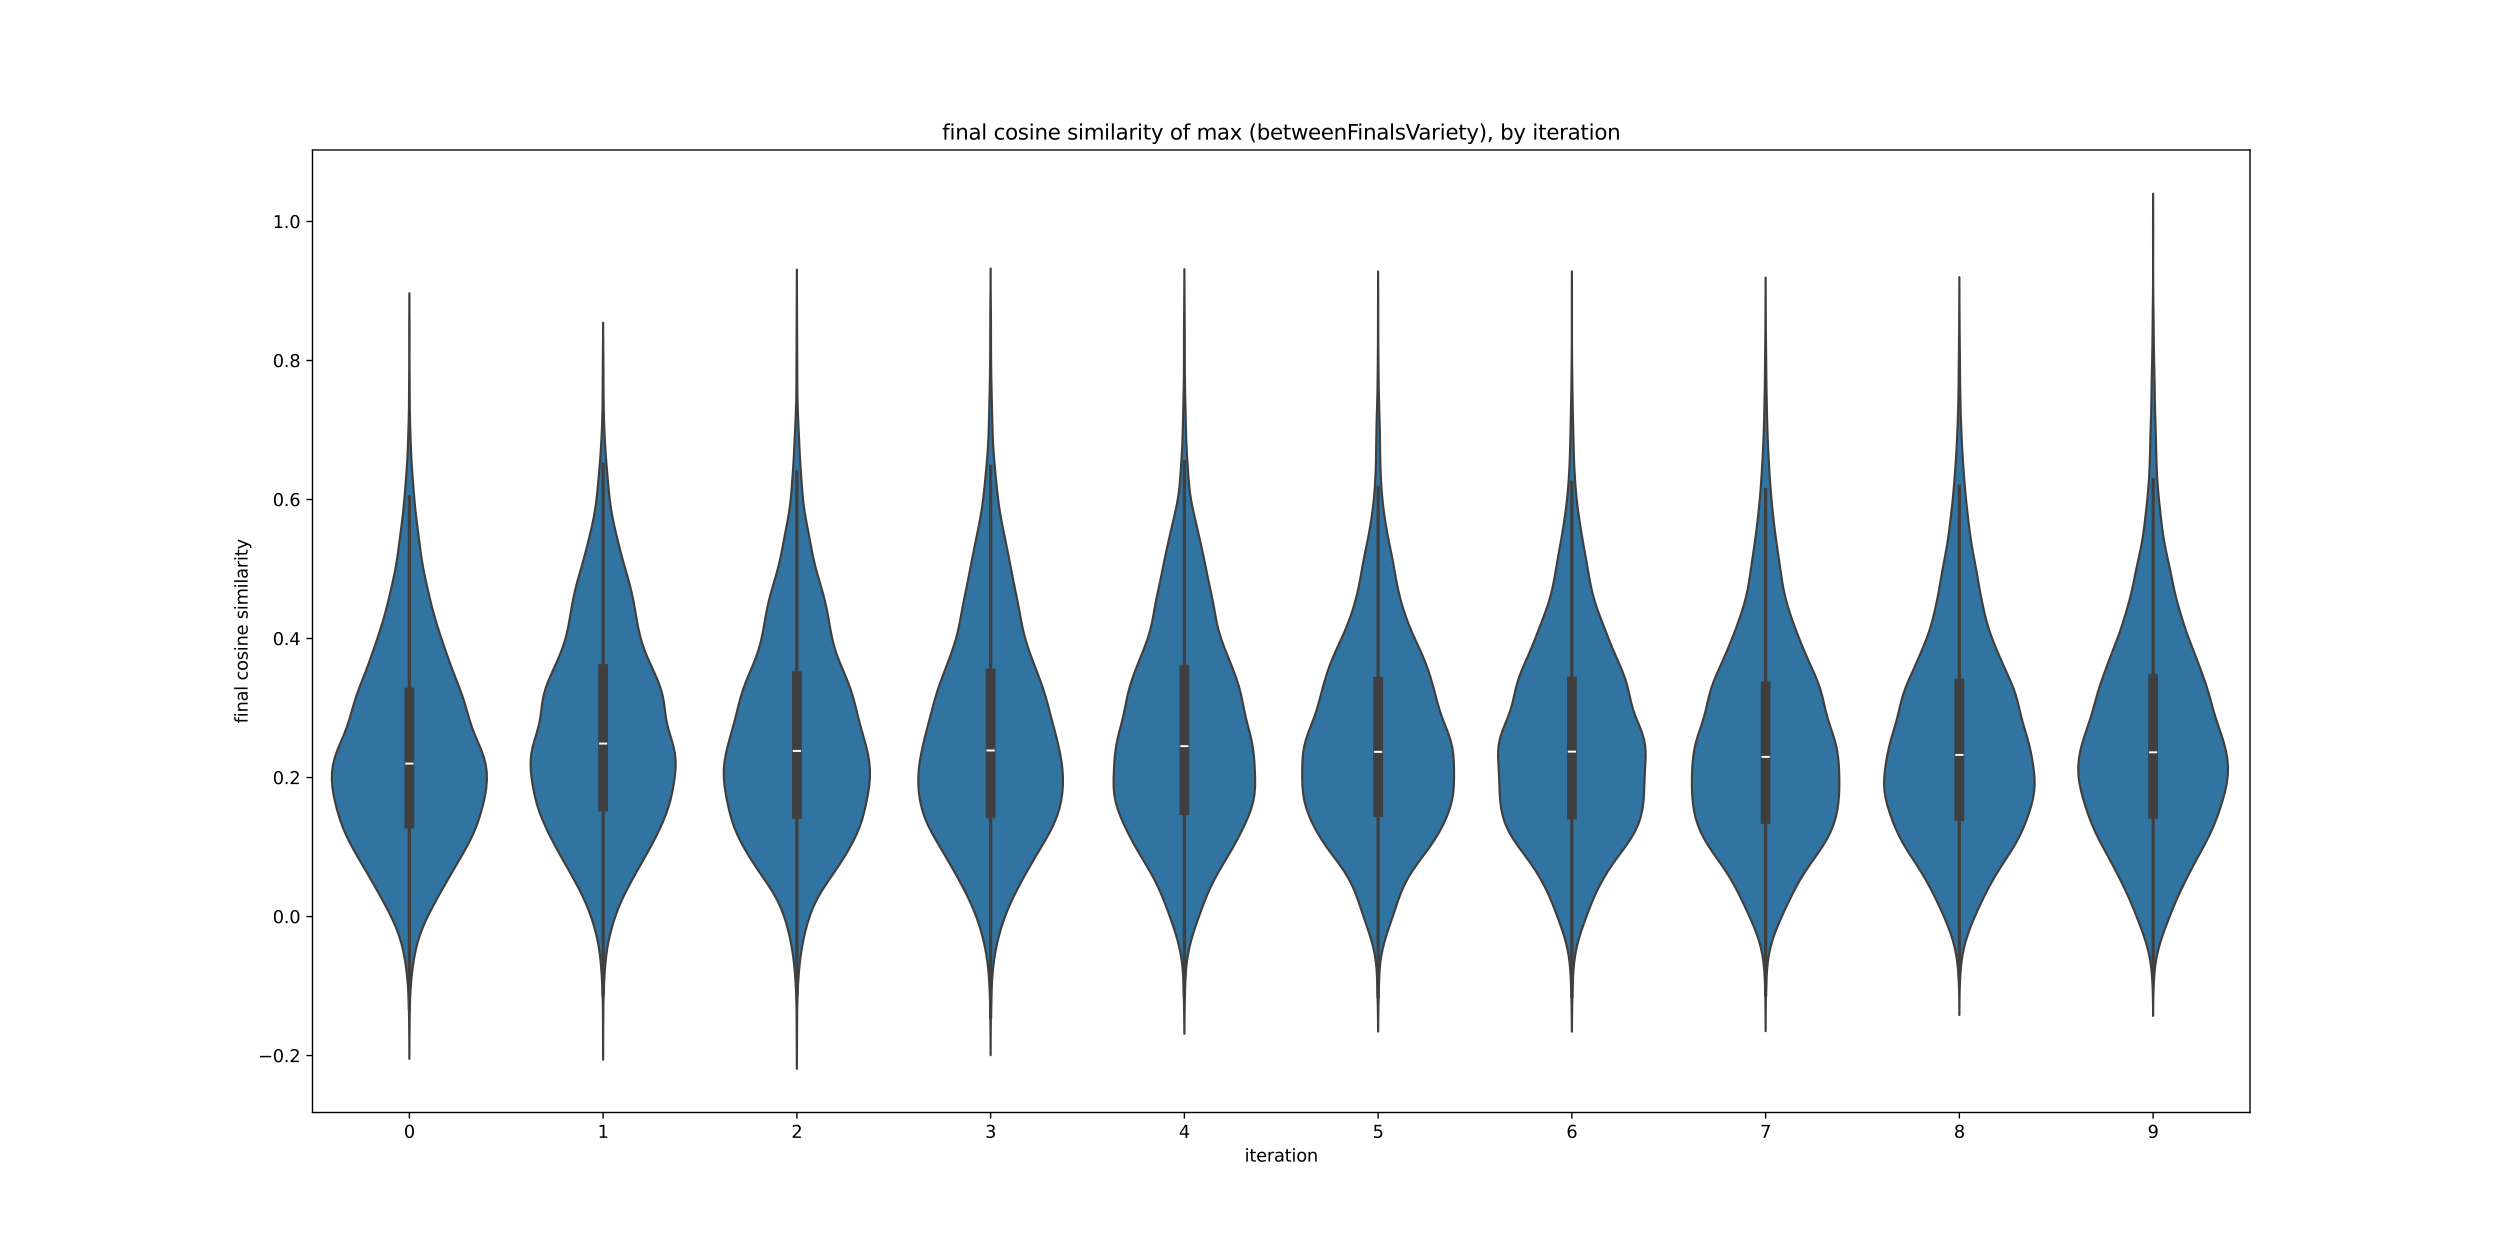 <?xml version="1.0" encoding="utf-8" standalone="no"?>
<!DOCTYPE svg PUBLIC "-//W3C//DTD SVG 1.1//EN"
  "http://www.w3.org/Graphics/SVG/1.1/DTD/svg11.dtd">
<svg xmlns:xlink="http://www.w3.org/1999/xlink" width="1440pt" height="720pt" viewBox="0 0 1440 720" xmlns="http://www.w3.org/2000/svg" version="1.1">
 <defs>
  <style type="text/css">*{stroke-linejoin: round; stroke-linecap: butt}</style>
 </defs>
 <g id="figure_1">
  <g id="patch_1">
   <path d="M 0 720 
L 1440 720 
L 1440 0 
L 0 0 
z
" style="fill: #ffffff"/>
  </g>
  <g id="axes_1">
   <g id="patch_2">
    <path d="M 180 640.8 
L 1296 640.8 
L 1296 86.4 
L 180 86.4 
z
" style="fill: #ffffff"/>
   </g>
   <g id="PolyCollection_1">
    <defs>
     <path id="m84b1544e36" d="M 235.808 -110.129 
L 235.792 -110.129 
L 235.782 -114.583 
L 235.762 -119.036 
L 235.733 -123.49 
L 235.693 -127.943 
L 235.642 -132.397 
L 235.576 -136.85 
L 235.48 -141.304 
L 235.33 -145.757 
L 235.096 -150.21 
L 234.759 -154.664 
L 234.316 -159.117 
L 233.765 -163.571 
L 233.083 -168.024 
L 232.222 -172.478 
L 231.121 -176.931 
L 229.735 -181.385 
L 228.05 -185.838 
L 226.092 -190.291 
L 223.914 -194.745 
L 221.578 -199.198 
L 219.141 -203.652 
L 216.641 -208.105 
L 214.097 -212.559 
L 211.518 -217.012 
L 208.914 -221.466 
L 206.315 -225.919 
L 203.773 -230.373 
L 201.373 -234.826 
L 199.208 -239.279 
L 197.34 -243.733 
L 195.76 -248.186 
L 194.403 -252.64 
L 193.221 -257.093 
L 192.238 -261.547 
L 191.525 -266 
L 191.16 -270.454 
L 191.217 -274.907 
L 191.779 -279.361 
L 192.888 -283.814 
L 194.482 -288.267 
L 196.359 -292.721 
L 198.247 -297.174 
L 199.933 -301.628 
L 201.363 -306.081 
L 202.645 -310.535 
L 203.947 -314.988 
L 205.39 -319.442 
L 207 -323.895 
L 208.722 -328.348 
L 210.463 -332.802 
L 212.144 -337.255 
L 213.742 -341.709 
L 215.282 -346.162 
L 216.797 -350.616 
L 218.284 -355.069 
L 219.711 -359.523 
L 221.047 -363.976 
L 222.283 -368.43 
L 223.423 -372.883 
L 224.491 -377.336 
L 225.516 -381.79 
L 226.506 -386.243 
L 227.432 -390.697 
L 228.252 -395.15 
L 228.951 -399.604 
L 229.559 -404.057 
L 230.133 -408.511 
L 230.708 -412.964 
L 231.289 -417.418 
L 231.846 -421.871 
L 232.347 -426.324 
L 232.779 -430.778 
L 233.156 -435.231 
L 233.507 -439.685 
L 233.851 -444.138 
L 234.181 -448.592 
L 234.474 -453.045 
L 234.716 -457.499 
L 234.91 -461.952 
L 235.071 -466.405 
L 235.215 -470.859 
L 235.347 -475.312 
L 235.459 -479.766 
L 235.54 -484.219 
L 235.587 -488.673 
L 235.614 -493.126 
L 235.637 -497.58 
L 235.667 -502.033 
L 235.701 -506.487 
L 235.726 -510.94 
L 235.733 -515.393 
L 235.724 -519.847 
L 235.711 -524.3 
L 235.705 -528.754 
L 235.714 -533.207 
L 235.735 -537.661 
L 235.759 -542.114 
L 235.778 -546.568 
L 235.79 -551.021 
L 235.81 -551.021 
L 235.81 -551.021 
L 235.822 -546.568 
L 235.841 -542.114 
L 235.865 -537.661 
L 235.886 -533.207 
L 235.895 -528.754 
L 235.889 -524.3 
L 235.876 -519.847 
L 235.867 -515.393 
L 235.874 -510.94 
L 235.899 -506.487 
L 235.933 -502.033 
L 235.963 -497.58 
L 235.986 -493.126 
L 236.013 -488.673 
L 236.06 -484.219 
L 236.141 -479.766 
L 236.252 -475.312 
L 236.385 -470.859 
L 236.529 -466.405 
L 236.69 -461.952 
L 236.884 -457.499 
L 237.126 -453.045 
L 237.419 -448.592 
L 237.749 -444.138 
L 238.093 -439.685 
L 238.444 -435.231 
L 238.821 -430.778 
L 239.253 -426.324 
L 239.754 -421.871 
L 240.311 -417.418 
L 240.892 -412.964 
L 241.467 -408.511 
L 242.041 -404.057 
L 242.649 -399.604 
L 243.348 -395.15 
L 244.168 -390.697 
L 245.094 -386.243 
L 246.084 -381.79 
L 247.109 -377.336 
L 248.177 -372.883 
L 249.317 -368.43 
L 250.553 -363.976 
L 251.889 -359.523 
L 253.316 -355.069 
L 254.803 -350.616 
L 256.318 -346.162 
L 257.858 -341.709 
L 259.456 -337.255 
L 261.137 -332.802 
L 262.878 -328.348 
L 264.6 -323.895 
L 266.21 -319.442 
L 267.653 -314.988 
L 268.955 -310.535 
L 270.237 -306.081 
L 271.667 -301.628 
L 273.353 -297.174 
L 275.241 -292.721 
L 277.118 -288.267 
L 278.712 -283.814 
L 279.821 -279.361 
L 280.383 -274.907 
L 280.44 -270.454 
L 280.075 -266 
L 279.362 -261.547 
L 278.379 -257.093 
L 277.197 -252.64 
L 275.84 -248.186 
L 274.26 -243.733 
L 272.392 -239.279 
L 270.227 -234.826 
L 267.827 -230.373 
L 265.285 -225.919 
L 262.686 -221.466 
L 260.082 -217.012 
L 257.503 -212.559 
L 254.959 -208.105 
L 252.459 -203.652 
L 250.022 -199.198 
L 247.686 -194.745 
L 245.508 -190.291 
L 243.55 -185.838 
L 241.865 -181.385 
L 240.479 -176.931 
L 239.378 -172.478 
L 238.517 -168.024 
L 237.835 -163.571 
L 237.284 -159.117 
L 236.841 -154.664 
L 236.504 -150.21 
L 236.27 -145.757 
L 236.12 -141.304 
L 236.024 -136.85 
L 235.958 -132.397 
L 235.907 -127.943 
L 235.867 -123.49 
L 235.838 -119.036 
L 235.818 -114.583 
L 235.808 -110.129 
z
" style="stroke: #3f3f3f; stroke-width: 1.25"/>
    </defs>
    <g clip-path="url(#pe815281200)">
     <use xlink:href="#m84b1544e36" x="0" y="720" style="fill: #3274a1; stroke: #3f3f3f; stroke-width: 1.25"/>
    </g>
   </g>
   <g id="PolyCollection_2">
    <defs>
     <path id="mfc151b7962" d="M 347.406 -109.606 
L 347.394 -109.606 
L 347.387 -113.894 
L 347.376 -118.183 
L 347.362 -122.471 
L 347.346 -126.759 
L 347.327 -131.047 
L 347.302 -135.335 
L 347.257 -139.624 
L 347.181 -143.912 
L 347.06 -148.2 
L 346.889 -152.488 
L 346.668 -156.776 
L 346.393 -161.065 
L 346.047 -165.353 
L 345.596 -169.641 
L 344.996 -173.929 
L 344.212 -178.217 
L 343.23 -182.505 
L 342.061 -186.794 
L 340.718 -191.082 
L 339.192 -195.37 
L 337.455 -199.658 
L 335.494 -203.946 
L 333.336 -208.235 
L 331.042 -212.523 
L 328.669 -216.811 
L 326.255 -221.099 
L 323.829 -225.387 
L 321.429 -229.676 
L 319.101 -233.964 
L 316.879 -238.252 
L 314.789 -242.54 
L 312.864 -246.828 
L 311.146 -251.117 
L 309.679 -255.405 
L 308.479 -259.693 
L 307.52 -263.981 
L 306.746 -268.269 
L 306.129 -272.558 
L 305.717 -276.846 
L 305.624 -281.134 
L 305.97 -285.422 
L 306.788 -289.71 
L 307.971 -293.999 
L 309.28 -298.287 
L 310.435 -302.575 
L 311.263 -306.863 
L 311.824 -311.151 
L 312.375 -315.44 
L 313.199 -319.728 
L 314.437 -324.016 
L 316.054 -328.304 
L 317.915 -332.592 
L 319.87 -336.88 
L 321.778 -341.169 
L 323.513 -345.457 
L 324.99 -349.745 
L 326.192 -354.033 
L 327.163 -358.321 
L 327.975 -362.61 
L 328.708 -366.898 
L 329.443 -371.186 
L 330.257 -375.474 
L 331.204 -379.762 
L 332.292 -384.051 
L 333.484 -388.339 
L 334.716 -392.627 
L 335.928 -396.915 
L 337.087 -401.203 
L 338.189 -405.492 
L 339.25 -409.78 
L 340.275 -414.068 
L 341.241 -418.356 
L 342.11 -422.644 
L 342.848 -426.933 
L 343.447 -431.221 
L 343.934 -435.509 
L 344.354 -439.797 
L 344.745 -444.085 
L 345.123 -448.374 
L 345.481 -452.662 
L 345.809 -456.95 
L 346.1 -461.238 
L 346.355 -465.526 
L 346.573 -469.815 
L 346.75 -474.103 
L 346.886 -478.391 
L 346.99 -482.679 
L 347.07 -486.967 
L 347.128 -491.256 
L 347.166 -495.544 
L 347.186 -499.832 
L 347.198 -504.12 
L 347.214 -508.408 
L 347.242 -512.696 
L 347.28 -516.985 
L 347.32 -521.273 
L 347.353 -525.561 
L 347.376 -529.849 
L 347.39 -534.137 
L 347.41 -534.137 
L 347.41 -534.137 
L 347.424 -529.849 
L 347.447 -525.561 
L 347.48 -521.273 
L 347.52 -516.985 
L 347.558 -512.696 
L 347.586 -508.408 
L 347.602 -504.12 
L 347.614 -499.832 
L 347.634 -495.544 
L 347.672 -491.256 
L 347.73 -486.967 
L 347.81 -482.679 
L 347.914 -478.391 
L 348.05 -474.103 
L 348.227 -469.815 
L 348.445 -465.526 
L 348.7 -461.238 
L 348.991 -456.95 
L 349.319 -452.662 
L 349.677 -448.374 
L 350.055 -444.085 
L 350.446 -439.797 
L 350.866 -435.509 
L 351.353 -431.221 
L 351.952 -426.933 
L 352.69 -422.644 
L 353.559 -418.356 
L 354.525 -414.068 
L 355.55 -409.78 
L 356.611 -405.492 
L 357.713 -401.203 
L 358.872 -396.915 
L 360.084 -392.627 
L 361.316 -388.339 
L 362.508 -384.051 
L 363.596 -379.762 
L 364.543 -375.474 
L 365.357 -371.186 
L 366.092 -366.898 
L 366.825 -362.61 
L 367.637 -358.321 
L 368.608 -354.033 
L 369.81 -349.745 
L 371.287 -345.457 
L 373.022 -341.169 
L 374.93 -336.88 
L 376.885 -332.592 
L 378.746 -328.304 
L 380.363 -324.016 
L 381.601 -319.728 
L 382.425 -315.44 
L 382.976 -311.151 
L 383.537 -306.863 
L 384.365 -302.575 
L 385.52 -298.287 
L 386.829 -293.999 
L 388.012 -289.71 
L 388.83 -285.422 
L 389.176 -281.134 
L 389.083 -276.846 
L 388.671 -272.558 
L 388.054 -268.269 
L 387.28 -263.981 
L 386.321 -259.693 
L 385.121 -255.405 
L 383.654 -251.117 
L 381.936 -246.828 
L 380.011 -242.54 
L 377.921 -238.252 
L 375.699 -233.964 
L 373.371 -229.676 
L 370.971 -225.387 
L 368.545 -221.099 
L 366.131 -216.811 
L 363.758 -212.523 
L 361.464 -208.235 
L 359.306 -203.946 
L 357.345 -199.658 
L 355.608 -195.37 
L 354.082 -191.082 
L 352.739 -186.794 
L 351.57 -182.505 
L 350.588 -178.217 
L 349.804 -173.929 
L 349.204 -169.641 
L 348.753 -165.353 
L 348.407 -161.065 
L 348.132 -156.776 
L 347.911 -152.488 
L 347.74 -148.2 
L 347.619 -143.912 
L 347.543 -139.624 
L 347.498 -135.335 
L 347.473 -131.047 
L 347.454 -126.759 
L 347.438 -122.471 
L 347.424 -118.183 
L 347.413 -113.894 
L 347.406 -109.606 
z
" style="stroke: #3f3f3f; stroke-width: 1.25"/>
    </defs>
    <g clip-path="url(#pe815281200)">
     <use xlink:href="#mfc151b7962" x="0" y="720" style="fill: #3274a1; stroke: #3f3f3f; stroke-width: 1.25"/>
    </g>
   </g>
   <g id="PolyCollection_3">
    <defs>
     <path id="m02e5959d44" d="M 459.008 -104.4 
L 458.992 -104.4 
L 458.981 -109.049 
L 458.962 -113.698 
L 458.938 -118.347 
L 458.913 -122.996 
L 458.892 -127.645 
L 458.869 -132.294 
L 458.831 -136.943 
L 458.755 -141.592 
L 458.624 -146.241 
L 458.428 -150.89 
L 458.162 -155.539 
L 457.817 -160.188 
L 457.372 -164.836 
L 456.802 -169.485 
L 456.084 -174.134 
L 455.203 -178.783 
L 454.15 -183.432 
L 452.908 -188.081 
L 451.427 -192.73 
L 449.622 -197.379 
L 447.403 -202.028 
L 444.743 -206.677 
L 441.729 -211.326 
L 438.545 -215.975 
L 435.384 -220.624 
L 432.371 -225.273 
L 429.555 -229.922 
L 426.974 -234.571 
L 424.693 -239.22 
L 422.78 -243.869 
L 421.244 -248.518 
L 420.01 -253.167 
L 418.972 -257.816 
L 418.075 -262.465 
L 417.36 -267.114 
L 416.935 -271.763 
L 416.901 -276.411 
L 417.294 -281.06 
L 418.079 -285.709 
L 419.166 -290.358 
L 420.436 -295.007 
L 421.754 -299.656 
L 423.014 -304.305 
L 424.185 -308.954 
L 425.333 -313.603 
L 426.579 -318.252 
L 428.032 -322.901 
L 429.737 -327.55 
L 431.649 -332.199 
L 433.63 -336.848 
L 435.485 -341.497 
L 437.061 -346.146 
L 438.315 -350.795 
L 439.309 -355.444 
L 440.153 -360.093 
L 440.965 -364.742 
L 441.851 -369.391 
L 442.891 -374.04 
L 444.105 -378.689 
L 445.443 -383.338 
L 446.808 -387.986 
L 448.093 -392.635 
L 449.227 -397.284 
L 450.204 -401.933 
L 451.086 -406.582 
L 451.957 -411.231 
L 452.853 -415.88 
L 453.737 -420.529 
L 454.529 -425.178 
L 455.167 -429.827 
L 455.654 -434.476 
L 456.041 -439.125 
L 456.386 -443.774 
L 456.714 -448.423 
L 457.018 -453.072 
L 457.283 -457.721 
L 457.515 -462.37 
L 457.733 -467.019 
L 457.952 -471.668 
L 458.166 -476.317 
L 458.36 -480.966 
L 458.521 -485.615 
L 458.64 -490.264 
L 458.715 -494.913 
L 458.751 -499.561 
L 458.763 -504.21 
L 458.772 -508.859 
L 458.789 -513.508 
L 458.814 -518.157 
L 458.839 -522.806 
L 458.859 -527.455 
L 458.877 -532.104 
L 458.896 -536.753 
L 458.915 -541.402 
L 458.935 -546.051 
L 458.955 -550.7 
L 458.973 -555.349 
L 458.986 -559.998 
L 458.994 -564.647 
L 459.006 -564.647 
L 459.006 -564.647 
L 459.014 -559.998 
L 459.027 -555.349 
L 459.045 -550.7 
L 459.065 -546.051 
L 459.085 -541.402 
L 459.104 -536.753 
L 459.123 -532.104 
L 459.141 -527.455 
L 459.161 -522.806 
L 459.186 -518.157 
L 459.211 -513.508 
L 459.228 -508.859 
L 459.237 -504.21 
L 459.249 -499.561 
L 459.285 -494.913 
L 459.36 -490.264 
L 459.479 -485.615 
L 459.64 -480.966 
L 459.834 -476.317 
L 460.048 -471.668 
L 460.267 -467.019 
L 460.485 -462.37 
L 460.717 -457.721 
L 460.982 -453.072 
L 461.286 -448.423 
L 461.614 -443.774 
L 461.959 -439.125 
L 462.346 -434.476 
L 462.833 -429.827 
L 463.471 -425.178 
L 464.263 -420.529 
L 465.147 -415.88 
L 466.043 -411.231 
L 466.914 -406.582 
L 467.796 -401.933 
L 468.773 -397.284 
L 469.907 -392.635 
L 471.192 -387.986 
L 472.557 -383.338 
L 473.895 -378.689 
L 475.109 -374.04 
L 476.149 -369.391 
L 477.035 -364.742 
L 477.847 -360.093 
L 478.691 -355.444 
L 479.685 -350.795 
L 480.939 -346.146 
L 482.515 -341.497 
L 484.37 -336.848 
L 486.351 -332.199 
L 488.263 -327.55 
L 489.968 -322.901 
L 491.421 -318.252 
L 492.667 -313.603 
L 493.815 -308.954 
L 494.986 -304.305 
L 496.246 -299.656 
L 497.564 -295.007 
L 498.834 -290.358 
L 499.921 -285.709 
L 500.706 -281.06 
L 501.099 -276.411 
L 501.065 -271.763 
L 500.64 -267.114 
L 499.925 -262.465 
L 499.028 -257.816 
L 497.99 -253.167 
L 496.756 -248.518 
L 495.22 -243.869 
L 493.307 -239.22 
L 491.026 -234.571 
L 488.445 -229.922 
L 485.629 -225.273 
L 482.616 -220.624 
L 479.455 -215.975 
L 476.271 -211.326 
L 473.257 -206.677 
L 470.597 -202.028 
L 468.378 -197.379 
L 466.573 -192.73 
L 465.092 -188.081 
L 463.85 -183.432 
L 462.797 -178.783 
L 461.916 -174.134 
L 461.198 -169.485 
L 460.628 -164.836 
L 460.183 -160.188 
L 459.838 -155.539 
L 459.572 -150.89 
L 459.376 -146.241 
L 459.245 -141.592 
L 459.169 -136.943 
L 459.131 -132.294 
L 459.108 -127.645 
L 459.087 -122.996 
L 459.062 -118.347 
L 459.038 -113.698 
L 459.019 -109.049 
L 459.008 -104.4 
z
" style="stroke: #3f3f3f; stroke-width: 1.25"/>
    </defs>
    <g clip-path="url(#pe815281200)">
     <use xlink:href="#m02e5959d44" x="0" y="720" style="fill: #3274a1; stroke: #3f3f3f; stroke-width: 1.25"/>
    </g>
   </g>
   <g id="PolyCollection_4">
    <defs>
     <path id="m0dea5c27b9" d="M 570.608 -112.223 
L 570.592 -112.223 
L 570.582 -116.799 
L 570.564 -121.376 
L 570.533 -125.952 
L 570.489 -130.529 
L 570.427 -135.105 
L 570.344 -139.682 
L 570.233 -144.258 
L 570.078 -148.835 
L 569.861 -153.411 
L 569.557 -157.987 
L 569.139 -162.564 
L 568.577 -167.14 
L 567.847 -171.717 
L 566.934 -176.293 
L 565.831 -180.87 
L 564.533 -185.446 
L 563.029 -190.023 
L 561.311 -194.599 
L 559.375 -199.176 
L 557.235 -203.752 
L 554.925 -208.328 
L 552.485 -212.905 
L 549.95 -217.481 
L 547.342 -222.058 
L 544.669 -226.634 
L 541.952 -231.211 
L 539.253 -235.787 
L 536.687 -240.364 
L 534.398 -244.94 
L 532.499 -249.517 
L 531.035 -254.093 
L 529.985 -258.669 
L 529.305 -263.246 
L 528.963 -267.822 
L 528.946 -272.399 
L 529.246 -276.975 
L 529.828 -281.552 
L 530.634 -286.128 
L 531.604 -290.705 
L 532.693 -295.281 
L 533.869 -299.858 
L 535.082 -304.434 
L 536.29 -309.011 
L 537.499 -313.587 
L 538.773 -318.163 
L 540.185 -322.74 
L 541.763 -327.316 
L 543.463 -331.893 
L 545.215 -336.469 
L 546.946 -341.046 
L 548.593 -345.622 
L 550.084 -350.199 
L 551.356 -354.775 
L 552.398 -359.352 
L 553.279 -363.928 
L 554.111 -368.504 
L 554.982 -373.081 
L 555.907 -377.657 
L 556.851 -382.234 
L 557.773 -386.81 
L 558.663 -391.387 
L 559.539 -395.963 
L 560.426 -400.54 
L 561.34 -405.116 
L 562.278 -409.693 
L 563.219 -414.269 
L 564.127 -418.846 
L 564.96 -423.422 
L 565.688 -427.998 
L 566.305 -432.575 
L 566.829 -437.151 
L 567.295 -441.728 
L 567.737 -446.304 
L 568.163 -450.881 
L 568.561 -455.457 
L 568.907 -460.034 
L 569.185 -464.61 
L 569.393 -469.187 
L 569.546 -473.763 
L 569.664 -478.339 
L 569.769 -482.916 
L 569.876 -487.492 
L 569.986 -492.069 
L 570.089 -496.645 
L 570.178 -501.222 
L 570.25 -505.798 
L 570.306 -510.375 
L 570.347 -514.951 
L 570.371 -519.528 
L 570.379 -524.104 
L 570.382 -528.681 
L 570.393 -533.257 
L 570.419 -537.833 
L 570.457 -542.41 
L 570.498 -546.986 
L 570.536 -551.563 
L 570.564 -556.139 
L 570.582 -560.716 
L 570.592 -565.292 
L 570.608 -565.292 
L 570.608 -565.292 
L 570.618 -560.716 
L 570.636 -556.139 
L 570.664 -551.563 
L 570.702 -546.986 
L 570.743 -542.41 
L 570.781 -537.833 
L 570.807 -533.257 
L 570.818 -528.681 
L 570.821 -524.104 
L 570.829 -519.528 
L 570.853 -514.951 
L 570.894 -510.375 
L 570.95 -505.798 
L 571.022 -501.222 
L 571.111 -496.645 
L 571.214 -492.069 
L 571.324 -487.492 
L 571.431 -482.916 
L 571.536 -478.339 
L 571.654 -473.763 
L 571.807 -469.187 
L 572.015 -464.61 
L 572.293 -460.034 
L 572.639 -455.457 
L 573.037 -450.881 
L 573.463 -446.304 
L 573.905 -441.728 
L 574.371 -437.151 
L 574.895 -432.575 
L 575.512 -427.998 
L 576.24 -423.422 
L 577.073 -418.846 
L 577.981 -414.269 
L 578.922 -409.693 
L 579.86 -405.116 
L 580.774 -400.54 
L 581.661 -395.963 
L 582.537 -391.387 
L 583.427 -386.81 
L 584.349 -382.234 
L 585.293 -377.657 
L 586.218 -373.081 
L 587.089 -368.504 
L 587.921 -363.928 
L 588.802 -359.352 
L 589.844 -354.775 
L 591.116 -350.199 
L 592.607 -345.622 
L 594.254 -341.046 
L 595.985 -336.469 
L 597.737 -331.893 
L 599.438 -327.316 
L 601.015 -322.74 
L 602.427 -318.163 
L 603.701 -313.587 
L 604.91 -309.011 
L 606.118 -304.434 
L 607.331 -299.858 
L 608.507 -295.281 
L 609.596 -290.705 
L 610.566 -286.128 
L 611.372 -281.552 
L 611.954 -276.975 
L 612.254 -272.399 
L 612.237 -267.822 
L 611.895 -263.246 
L 611.215 -258.669 
L 610.165 -254.093 
L 608.701 -249.517 
L 606.802 -244.94 
L 604.513 -240.364 
L 601.947 -235.787 
L 599.248 -231.211 
L 596.531 -226.634 
L 593.858 -222.058 
L 591.25 -217.481 
L 588.715 -212.905 
L 586.275 -208.328 
L 583.965 -203.752 
L 581.825 -199.176 
L 579.889 -194.599 
L 578.171 -190.023 
L 576.667 -185.446 
L 575.369 -180.87 
L 574.266 -176.293 
L 573.353 -171.717 
L 572.623 -167.14 
L 572.061 -162.564 
L 571.643 -157.987 
L 571.339 -153.411 
L 571.122 -148.835 
L 570.967 -144.258 
L 570.856 -139.682 
L 570.773 -135.105 
L 570.711 -130.529 
L 570.667 -125.952 
L 570.636 -121.376 
L 570.618 -116.799 
L 570.608 -112.223 
z
" style="stroke: #3f3f3f; stroke-width: 1.25"/>
    </defs>
    <g clip-path="url(#pe815281200)">
     <use xlink:href="#m0dea5c27b9" x="0" y="720" style="fill: #3274a1; stroke: #3f3f3f; stroke-width: 1.25"/>
    </g>
   </g>
   <g id="PolyCollection_5">
    <defs>
     <path id="m330e3b5c12" d="M 682.218 -124.512 
L 682.182 -124.512 
L 682.159 -128.961 
L 682.118 -133.41 
L 682.057 -137.858 
L 681.978 -142.307 
L 681.882 -146.756 
L 681.763 -151.205 
L 681.596 -155.653 
L 681.337 -160.102 
L 680.93 -164.551 
L 680.323 -169 
L 679.482 -173.448 
L 678.404 -177.897 
L 677.113 -182.346 
L 675.66 -186.795 
L 674.104 -191.243 
L 672.487 -195.692 
L 670.809 -200.141 
L 669.023 -204.589 
L 667.056 -209.038 
L 664.856 -213.487 
L 662.419 -217.936 
L 659.81 -222.384 
L 657.141 -226.833 
L 654.535 -231.282 
L 652.072 -235.731 
L 649.765 -240.179 
L 647.606 -244.628 
L 645.625 -249.077 
L 643.92 -253.526 
L 642.623 -257.974 
L 641.813 -262.423 
L 641.461 -266.872 
L 641.437 -271.321 
L 641.589 -275.769 
L 641.825 -280.218 
L 642.165 -284.667 
L 642.701 -289.115 
L 643.514 -293.564 
L 644.578 -298.013 
L 645.749 -302.462 
L 646.853 -306.91 
L 647.81 -311.359 
L 648.688 -315.808 
L 649.648 -320.257 
L 650.82 -324.705 
L 652.24 -329.154 
L 653.856 -333.603 
L 655.593 -338.052 
L 657.383 -342.5 
L 659.15 -346.949 
L 660.79 -351.398 
L 662.193 -355.847 
L 663.308 -360.295 
L 664.192 -364.744 
L 664.981 -369.193 
L 665.808 -373.641 
L 666.72 -378.09 
L 667.678 -382.539 
L 668.619 -386.988 
L 669.521 -391.436 
L 670.412 -395.885 
L 671.336 -400.334 
L 672.304 -404.783 
L 673.3 -409.231 
L 674.311 -413.68 
L 675.338 -418.129 
L 676.374 -422.578 
L 677.373 -427.026 
L 678.251 -431.475 
L 678.943 -435.924 
L 679.445 -440.373 
L 679.817 -444.821 
L 680.131 -449.27 
L 680.429 -453.719 
L 680.707 -458.167 
L 680.944 -462.616 
L 681.127 -467.065 
L 681.261 -471.514 
L 681.368 -475.962 
L 681.466 -480.411 
L 681.567 -484.86 
L 681.67 -489.309 
L 681.767 -493.757 
L 681.847 -498.206 
L 681.904 -502.655 
L 681.941 -507.104 
L 681.962 -511.552 
L 681.972 -516.001 
L 681.976 -520.45 
L 681.98 -524.898 
L 681.991 -529.347 
L 682.013 -533.796 
L 682.044 -538.245 
L 682.081 -542.693 
L 682.116 -547.142 
L 682.146 -551.591 
L 682.169 -556.04 
L 682.184 -560.488 
L 682.193 -564.937 
L 682.207 -564.937 
L 682.207 -564.937 
L 682.216 -560.488 
L 682.231 -556.04 
L 682.254 -551.591 
L 682.284 -547.142 
L 682.319 -542.693 
L 682.356 -538.245 
L 682.387 -533.796 
L 682.409 -529.347 
L 682.42 -524.898 
L 682.424 -520.45 
L 682.428 -516.001 
L 682.438 -511.552 
L 682.459 -507.104 
L 682.496 -502.655 
L 682.553 -498.206 
L 682.633 -493.757 
L 682.73 -489.309 
L 682.833 -484.86 
L 682.934 -480.411 
L 683.032 -475.962 
L 683.139 -471.514 
L 683.273 -467.065 
L 683.456 -462.616 
L 683.693 -458.167 
L 683.971 -453.719 
L 684.269 -449.27 
L 684.583 -444.821 
L 684.955 -440.373 
L 685.457 -435.924 
L 686.149 -431.475 
L 687.027 -427.026 
L 688.026 -422.578 
L 689.062 -418.129 
L 690.089 -413.68 
L 691.1 -409.231 
L 692.096 -404.783 
L 693.064 -400.334 
L 693.988 -395.885 
L 694.879 -391.436 
L 695.781 -386.988 
L 696.722 -382.539 
L 697.68 -378.09 
L 698.592 -373.641 
L 699.419 -369.193 
L 700.208 -364.744 
L 701.092 -360.295 
L 702.207 -355.847 
L 703.61 -351.398 
L 705.25 -346.949 
L 707.017 -342.5 
L 708.807 -338.052 
L 710.544 -333.603 
L 712.16 -329.154 
L 713.58 -324.705 
L 714.752 -320.257 
L 715.712 -315.808 
L 716.59 -311.359 
L 717.547 -306.91 
L 718.651 -302.462 
L 719.822 -298.013 
L 720.886 -293.564 
L 721.699 -289.115 
L 722.235 -284.667 
L 722.575 -280.218 
L 722.811 -275.769 
L 722.963 -271.321 
L 722.939 -266.872 
L 722.587 -262.423 
L 721.777 -257.974 
L 720.48 -253.526 
L 718.775 -249.077 
L 716.794 -244.628 
L 714.635 -240.179 
L 712.328 -235.731 
L 709.865 -231.282 
L 707.259 -226.833 
L 704.59 -222.384 
L 701.981 -217.936 
L 699.544 -213.487 
L 697.344 -209.038 
L 695.377 -204.589 
L 693.591 -200.141 
L 691.913 -195.692 
L 690.296 -191.243 
L 688.74 -186.795 
L 687.287 -182.346 
L 685.996 -177.897 
L 684.918 -173.448 
L 684.077 -169 
L 683.47 -164.551 
L 683.063 -160.102 
L 682.804 -155.653 
L 682.637 -151.205 
L 682.518 -146.756 
L 682.422 -142.307 
L 682.343 -137.858 
L 682.282 -133.41 
L 682.241 -128.961 
L 682.218 -124.512 
z
" style="stroke: #3f3f3f; stroke-width: 1.25"/>
    </defs>
    <g clip-path="url(#pe815281200)">
     <use xlink:href="#m330e3b5c12" x="0" y="720" style="fill: #3274a1; stroke: #3f3f3f; stroke-width: 1.25"/>
    </g>
   </g>
   <g id="PolyCollection_6">
    <defs>
     <path id="m43ea7379c5" d="M 793.819 -125.839 
L 793.781 -125.839 
L 793.754 -130.261 
L 793.706 -134.682 
L 793.634 -139.104 
L 793.544 -143.526 
L 793.443 -147.948 
L 793.331 -152.37 
L 793.182 -156.792 
L 792.938 -161.214 
L 792.522 -165.636 
L 791.864 -170.058 
L 790.931 -174.48 
L 789.74 -178.902 
L 788.351 -183.324 
L 786.857 -187.746 
L 785.35 -192.168 
L 783.874 -196.59 
L 782.389 -201.012 
L 780.773 -205.434 
L 778.876 -209.855 
L 776.578 -214.277 
L 773.843 -218.699 
L 770.737 -223.121 
L 767.44 -227.543 
L 764.191 -231.965 
L 761.192 -236.387 
L 758.532 -240.809 
L 756.208 -245.231 
L 754.207 -249.653 
L 752.569 -254.075 
L 751.357 -258.497 
L 750.591 -262.919 
L 750.206 -267.341 
L 750.073 -271.763 
L 750.072 -276.185 
L 750.171 -280.607 
L 750.457 -285.028 
L 751.084 -289.45 
L 752.163 -293.872 
L 753.662 -298.294 
L 755.385 -302.716 
L 757.072 -307.138 
L 758.549 -311.56 
L 759.812 -315.982 
L 760.977 -320.404 
L 762.163 -324.826 
L 763.439 -329.248 
L 764.85 -333.67 
L 766.449 -338.092 
L 768.263 -342.514 
L 770.25 -346.936 
L 772.295 -351.358 
L 774.274 -355.78 
L 776.109 -360.201 
L 777.766 -364.623 
L 779.244 -369.045 
L 780.55 -373.467 
L 781.693 -377.889 
L 782.682 -382.311 
L 783.537 -386.733 
L 784.313 -391.155 
L 785.095 -395.577 
L 785.943 -399.999 
L 786.853 -404.421 
L 787.762 -408.843 
L 788.608 -413.265 
L 789.365 -417.687 
L 790.044 -422.109 
L 790.652 -426.531 
L 791.176 -430.953 
L 791.601 -435.374 
L 791.933 -439.796 
L 792.187 -444.218 
L 792.38 -448.64 
L 792.519 -453.062 
L 792.612 -457.484 
L 792.677 -461.906 
L 792.736 -466.328 
L 792.806 -470.75 
L 792.898 -475.172 
L 793.01 -479.594 
L 793.136 -484.016 
L 793.262 -488.438 
L 793.374 -492.86 
L 793.462 -497.282 
L 793.523 -501.704 
L 793.566 -506.126 
L 793.604 -510.547 
L 793.64 -514.969 
L 793.673 -519.391 
L 793.7 -523.813 
L 793.717 -528.235 
L 793.727 -532.657 
L 793.733 -537.079 
L 793.738 -541.501 
L 793.747 -545.923 
L 793.76 -550.345 
L 793.774 -554.767 
L 793.786 -559.189 
L 793.793 -563.611 
L 793.807 -563.611 
L 793.807 -563.611 
L 793.814 -559.189 
L 793.826 -554.767 
L 793.84 -550.345 
L 793.853 -545.923 
L 793.862 -541.501 
L 793.867 -537.079 
L 793.873 -532.657 
L 793.883 -528.235 
L 793.9 -523.813 
L 793.927 -519.391 
L 793.96 -514.969 
L 793.996 -510.547 
L 794.034 -506.126 
L 794.077 -501.704 
L 794.138 -497.282 
L 794.226 -492.86 
L 794.338 -488.438 
L 794.464 -484.016 
L 794.59 -479.594 
L 794.702 -475.172 
L 794.794 -470.75 
L 794.864 -466.328 
L 794.923 -461.906 
L 794.988 -457.484 
L 795.081 -453.062 
L 795.22 -448.64 
L 795.413 -444.218 
L 795.667 -439.796 
L 795.999 -435.374 
L 796.424 -430.953 
L 796.948 -426.531 
L 797.556 -422.109 
L 798.235 -417.687 
L 798.992 -413.265 
L 799.838 -408.843 
L 800.747 -404.421 
L 801.657 -399.999 
L 802.505 -395.577 
L 803.287 -391.155 
L 804.063 -386.733 
L 804.918 -382.311 
L 805.907 -377.889 
L 807.05 -373.467 
L 808.356 -369.045 
L 809.834 -364.623 
L 811.491 -360.201 
L 813.326 -355.78 
L 815.305 -351.358 
L 817.35 -346.936 
L 819.337 -342.514 
L 821.151 -338.092 
L 822.75 -333.67 
L 824.161 -329.248 
L 825.437 -324.826 
L 826.623 -320.404 
L 827.788 -315.982 
L 829.051 -311.56 
L 830.528 -307.138 
L 832.215 -302.716 
L 833.938 -298.294 
L 835.437 -293.872 
L 836.516 -289.45 
L 837.143 -285.028 
L 837.429 -280.607 
L 837.528 -276.185 
L 837.527 -271.763 
L 837.394 -267.341 
L 837.009 -262.919 
L 836.243 -258.497 
L 835.031 -254.075 
L 833.393 -249.653 
L 831.392 -245.231 
L 829.068 -240.809 
L 826.408 -236.387 
L 823.409 -231.965 
L 820.16 -227.543 
L 816.863 -223.121 
L 813.757 -218.699 
L 811.022 -214.277 
L 808.724 -209.855 
L 806.827 -205.434 
L 805.211 -201.012 
L 803.726 -196.59 
L 802.25 -192.168 
L 800.743 -187.746 
L 799.249 -183.324 
L 797.86 -178.902 
L 796.669 -174.48 
L 795.736 -170.058 
L 795.078 -165.636 
L 794.662 -161.214 
L 794.418 -156.792 
L 794.269 -152.37 
L 794.157 -147.948 
L 794.056 -143.526 
L 793.966 -139.104 
L 793.894 -134.682 
L 793.846 -130.261 
L 793.819 -125.839 
z
" style="stroke: #3f3f3f; stroke-width: 1.25"/>
    </defs>
    <g clip-path="url(#pe815281200)">
     <use xlink:href="#m43ea7379c5" x="0" y="720" style="fill: #3274a1; stroke: #3f3f3f; stroke-width: 1.25"/>
    </g>
   </g>
   <g id="PolyCollection_7">
    <defs>
     <path id="m870645720d" d="M 905.418 -125.799 
L 905.382 -125.799 
L 905.357 -130.222 
L 905.312 -134.645 
L 905.246 -139.068 
L 905.159 -143.49 
L 905.054 -147.913 
L 904.924 -152.336 
L 904.745 -156.759 
L 904.478 -161.181 
L 904.07 -165.604 
L 903.466 -170.027 
L 902.618 -174.449 
L 901.502 -178.872 
L 900.141 -183.295 
L 898.61 -187.718 
L 896.995 -192.14 
L 895.328 -196.563 
L 893.561 -200.986 
L 891.613 -205.409 
L 889.435 -209.831 
L 887.012 -214.254 
L 884.32 -218.677 
L 881.339 -223.1 
L 878.126 -227.522 
L 874.859 -231.945 
L 871.801 -236.368 
L 869.188 -240.79 
L 867.145 -245.213 
L 865.678 -249.636 
L 864.714 -254.059 
L 864.141 -258.481 
L 863.837 -262.904 
L 863.67 -267.327 
L 863.515 -271.75 
L 863.299 -276.172 
L 863.045 -280.595 
L 862.891 -285.018 
L 863.062 -289.441 
L 863.773 -293.863 
L 865.09 -298.286 
L 866.833 -302.709 
L 868.644 -307.131 
L 870.196 -311.554 
L 871.391 -315.977 
L 872.385 -320.4 
L 873.441 -324.822 
L 874.763 -329.245 
L 876.408 -333.668 
L 878.289 -338.091 
L 880.252 -342.513 
L 882.159 -346.936 
L 883.956 -351.359 
L 885.675 -355.781 
L 887.377 -360.204 
L 889.075 -364.627 
L 890.704 -369.05 
L 892.17 -373.472 
L 893.412 -377.895 
L 894.436 -382.318 
L 895.298 -386.741 
L 896.071 -391.163 
L 896.823 -395.586 
L 897.596 -400.009 
L 898.391 -404.432 
L 899.182 -408.854 
L 899.937 -413.277 
L 900.645 -417.7 
L 901.309 -422.122 
L 901.923 -426.545 
L 902.466 -430.968 
L 902.921 -435.391 
L 903.295 -439.813 
L 903.61 -444.236 
L 903.877 -448.659 
L 904.095 -453.082 
L 904.259 -457.504 
L 904.382 -461.927 
L 904.487 -466.35 
L 904.589 -470.773 
L 904.689 -475.195 
L 904.783 -479.618 
L 904.871 -484.041 
L 904.956 -488.463 
L 905.038 -492.886 
L 905.112 -497.309 
L 905.175 -501.732 
L 905.225 -506.154 
L 905.268 -510.577 
L 905.307 -515 
L 905.34 -519.423 
L 905.362 -523.845 
L 905.37 -528.268 
L 905.367 -532.691 
L 905.358 -537.114 
L 905.352 -541.536 
L 905.353 -545.959 
L 905.362 -550.382 
L 905.374 -554.804 
L 905.386 -559.227 
L 905.393 -563.65 
L 905.407 -563.65 
L 905.407 -563.65 
L 905.414 -559.227 
L 905.426 -554.804 
L 905.438 -550.382 
L 905.447 -545.959 
L 905.448 -541.536 
L 905.442 -537.114 
L 905.433 -532.691 
L 905.43 -528.268 
L 905.438 -523.845 
L 905.46 -519.423 
L 905.493 -515 
L 905.532 -510.577 
L 905.575 -506.154 
L 905.625 -501.732 
L 905.688 -497.309 
L 905.762 -492.886 
L 905.844 -488.463 
L 905.929 -484.041 
L 906.017 -479.618 
L 906.111 -475.195 
L 906.211 -470.773 
L 906.313 -466.35 
L 906.418 -461.927 
L 906.541 -457.504 
L 906.705 -453.082 
L 906.923 -448.659 
L 907.19 -444.236 
L 907.505 -439.813 
L 907.879 -435.391 
L 908.334 -430.968 
L 908.877 -426.545 
L 909.491 -422.122 
L 910.155 -417.7 
L 910.863 -413.277 
L 911.618 -408.854 
L 912.409 -404.432 
L 913.204 -400.009 
L 913.977 -395.586 
L 914.729 -391.163 
L 915.502 -386.741 
L 916.364 -382.318 
L 917.388 -377.895 
L 918.63 -373.472 
L 920.096 -369.05 
L 921.725 -364.627 
L 923.423 -360.204 
L 925.125 -355.781 
L 926.844 -351.359 
L 928.641 -346.936 
L 930.548 -342.513 
L 932.511 -338.091 
L 934.392 -333.668 
L 936.037 -329.245 
L 937.359 -324.822 
L 938.415 -320.4 
L 939.409 -315.977 
L 940.604 -311.554 
L 942.156 -307.131 
L 943.967 -302.709 
L 945.71 -298.286 
L 947.027 -293.863 
L 947.738 -289.441 
L 947.909 -285.018 
L 947.755 -280.595 
L 947.501 -276.172 
L 947.285 -271.75 
L 947.13 -267.327 
L 946.963 -262.904 
L 946.659 -258.481 
L 946.086 -254.059 
L 945.122 -249.636 
L 943.655 -245.213 
L 941.612 -240.79 
L 938.999 -236.368 
L 935.941 -231.945 
L 932.674 -227.522 
L 929.461 -223.1 
L 926.48 -218.677 
L 923.788 -214.254 
L 921.365 -209.831 
L 919.187 -205.409 
L 917.239 -200.986 
L 915.472 -196.563 
L 913.805 -192.14 
L 912.19 -187.718 
L 910.659 -183.295 
L 909.298 -178.872 
L 908.182 -174.449 
L 907.334 -170.027 
L 906.73 -165.604 
L 906.322 -161.181 
L 906.055 -156.759 
L 905.876 -152.336 
L 905.746 -147.913 
L 905.641 -143.49 
L 905.554 -139.068 
L 905.488 -134.645 
L 905.443 -130.222 
L 905.418 -125.799 
z
" style="stroke: #3f3f3f; stroke-width: 1.25"/>
    </defs>
    <g clip-path="url(#pe815281200)">
     <use xlink:href="#m870645720d" x="0" y="720" style="fill: #3274a1; stroke: #3f3f3f; stroke-width: 1.25"/>
    </g>
   </g>
   <g id="PolyCollection_8">
    <defs>
     <path id="mfcfdd4e5c6" d="M 1017.008 -126.06 
L 1016.992 -126.06 
L 1016.981 -130.444 
L 1016.96 -134.828 
L 1016.925 -139.212 
L 1016.871 -143.596 
L 1016.788 -147.979 
L 1016.666 -152.363 
L 1016.483 -156.747 
L 1016.201 -161.131 
L 1015.771 -165.515 
L 1015.126 -169.899 
L 1014.209 -174.283 
L 1012.988 -178.667 
L 1011.472 -183.051 
L 1009.714 -187.435 
L 1007.796 -191.818 
L 1005.787 -196.202 
L 1003.721 -200.586 
L 1001.577 -204.97 
L 999.3 -209.354 
L 996.817 -213.738 
L 994.079 -218.122 
L 991.102 -222.506 
L 988.006 -226.89 
L 984.991 -231.273 
L 982.257 -235.657 
L 979.939 -240.041 
L 978.089 -244.425 
L 976.7 -248.809 
L 975.726 -253.193 
L 975.093 -257.577 
L 974.721 -261.961 
L 974.546 -266.345 
L 974.526 -270.729 
L 974.631 -275.112 
L 974.859 -279.496 
L 975.257 -283.88 
L 975.919 -288.264 
L 976.92 -292.648 
L 978.234 -297.032 
L 979.703 -301.416 
L 981.11 -305.8 
L 982.311 -310.184 
L 983.335 -314.568 
L 984.364 -318.951 
L 985.605 -323.335 
L 987.16 -327.719 
L 988.985 -332.103 
L 990.947 -336.487 
L 992.915 -340.871 
L 994.813 -345.255 
L 996.627 -349.639 
L 998.368 -354.023 
L 1000.039 -358.407 
L 1001.627 -362.79 
L 1003.108 -367.174 
L 1004.454 -371.558 
L 1005.63 -375.942 
L 1006.613 -380.326 
L 1007.412 -384.71 
L 1008.086 -389.094 
L 1008.711 -393.478 
L 1009.342 -397.862 
L 1009.989 -402.245 
L 1010.629 -406.629 
L 1011.238 -411.013 
L 1011.806 -415.397 
L 1012.333 -419.781 
L 1012.822 -424.165 
L 1013.27 -428.549 
L 1013.676 -432.933 
L 1014.043 -437.317 
L 1014.375 -441.701 
L 1014.674 -446.084 
L 1014.943 -450.468 
L 1015.19 -454.852 
L 1015.417 -459.236 
L 1015.626 -463.62 
L 1015.812 -468.004 
L 1015.97 -472.388 
L 1016.1 -476.772 
L 1016.206 -481.156 
L 1016.298 -485.54 
L 1016.386 -489.923 
L 1016.47 -494.307 
L 1016.543 -498.691 
L 1016.597 -503.075 
L 1016.637 -507.459 
L 1016.674 -511.843 
L 1016.717 -516.227 
L 1016.767 -520.611 
L 1016.815 -524.995 
L 1016.855 -529.379 
L 1016.886 -533.762 
L 1016.911 -538.146 
L 1016.933 -542.53 
L 1016.954 -546.914 
L 1016.972 -551.298 
L 1016.985 -555.682 
L 1016.993 -560.066 
L 1017.007 -560.066 
L 1017.007 -560.066 
L 1017.015 -555.682 
L 1017.028 -551.298 
L 1017.046 -546.914 
L 1017.067 -542.53 
L 1017.089 -538.146 
L 1017.114 -533.762 
L 1017.145 -529.379 
L 1017.185 -524.995 
L 1017.233 -520.611 
L 1017.283 -516.227 
L 1017.326 -511.843 
L 1017.363 -507.459 
L 1017.403 -503.075 
L 1017.457 -498.691 
L 1017.53 -494.307 
L 1017.614 -489.923 
L 1017.702 -485.54 
L 1017.794 -481.156 
L 1017.9 -476.772 
L 1018.03 -472.388 
L 1018.188 -468.004 
L 1018.374 -463.62 
L 1018.583 -459.236 
L 1018.81 -454.852 
L 1019.057 -450.468 
L 1019.326 -446.084 
L 1019.625 -441.701 
L 1019.957 -437.317 
L 1020.324 -432.933 
L 1020.73 -428.549 
L 1021.178 -424.165 
L 1021.667 -419.781 
L 1022.194 -415.397 
L 1022.762 -411.013 
L 1023.371 -406.629 
L 1024.011 -402.245 
L 1024.658 -397.862 
L 1025.289 -393.478 
L 1025.914 -389.094 
L 1026.588 -384.71 
L 1027.387 -380.326 
L 1028.37 -375.942 
L 1029.546 -371.558 
L 1030.892 -367.174 
L 1032.373 -362.79 
L 1033.961 -358.407 
L 1035.632 -354.023 
L 1037.373 -349.639 
L 1039.187 -345.255 
L 1041.085 -340.871 
L 1043.053 -336.487 
L 1045.015 -332.103 
L 1046.84 -327.719 
L 1048.395 -323.335 
L 1049.636 -318.951 
L 1050.665 -314.568 
L 1051.689 -310.184 
L 1052.89 -305.8 
L 1054.297 -301.416 
L 1055.766 -297.032 
L 1057.08 -292.648 
L 1058.081 -288.264 
L 1058.743 -283.88 
L 1059.141 -279.496 
L 1059.369 -275.112 
L 1059.474 -270.729 
L 1059.454 -266.345 
L 1059.279 -261.961 
L 1058.907 -257.577 
L 1058.274 -253.193 
L 1057.3 -248.809 
L 1055.911 -244.425 
L 1054.061 -240.041 
L 1051.743 -235.657 
L 1049.009 -231.273 
L 1045.994 -226.89 
L 1042.898 -222.506 
L 1039.921 -218.122 
L 1037.183 -213.738 
L 1034.7 -209.354 
L 1032.423 -204.97 
L 1030.279 -200.586 
L 1028.213 -196.202 
L 1026.204 -191.818 
L 1024.286 -187.435 
L 1022.528 -183.051 
L 1021.012 -178.667 
L 1019.791 -174.283 
L 1018.874 -169.899 
L 1018.229 -165.515 
L 1017.799 -161.131 
L 1017.517 -156.747 
L 1017.334 -152.363 
L 1017.212 -147.979 
L 1017.129 -143.596 
L 1017.075 -139.212 
L 1017.04 -134.828 
L 1017.019 -130.444 
L 1017.008 -126.06 
z
" style="stroke: #3f3f3f; stroke-width: 1.25"/>
    </defs>
    <g clip-path="url(#pe815281200)">
     <use xlink:href="#mfcfdd4e5c6" x="0" y="720" style="fill: #3274a1; stroke: #3f3f3f; stroke-width: 1.25"/>
    </g>
   </g>
   <g id="PolyCollection_9">
    <defs>
     <path id="md2f6abea97" d="M 1128.612 -135.355 
L 1128.588 -135.355 
L 1128.569 -139.648 
L 1128.531 -143.94 
L 1128.46 -148.233 
L 1128.339 -152.525 
L 1128.147 -156.818 
L 1127.855 -161.111 
L 1127.423 -165.403 
L 1126.804 -169.696 
L 1125.952 -173.988 
L 1124.839 -178.281 
L 1123.462 -182.574 
L 1121.858 -186.866 
L 1120.083 -191.159 
L 1118.189 -195.452 
L 1116.202 -199.744 
L 1114.117 -204.037 
L 1111.913 -208.329 
L 1109.565 -212.622 
L 1107.05 -216.915 
L 1104.368 -221.207 
L 1101.576 -225.5 
L 1098.808 -229.792 
L 1096.223 -234.085 
L 1093.928 -238.378 
L 1091.936 -242.67 
L 1090.19 -246.963 
L 1088.638 -251.256 
L 1087.287 -255.548 
L 1086.209 -259.841 
L 1085.503 -264.133 
L 1085.232 -268.426 
L 1085.369 -272.719 
L 1085.81 -277.011 
L 1086.439 -281.304 
L 1087.204 -285.596 
L 1088.128 -289.889 
L 1089.242 -294.182 
L 1090.502 -298.474 
L 1091.779 -302.767 
L 1092.938 -307.06 
L 1093.963 -311.352 
L 1094.984 -315.645 
L 1096.197 -319.937 
L 1097.718 -324.23 
L 1099.513 -328.523 
L 1101.443 -332.815 
L 1103.379 -337.108 
L 1105.263 -341.4 
L 1107.09 -345.693 
L 1108.843 -349.986 
L 1110.467 -354.278 
L 1111.902 -358.571 
L 1113.13 -362.864 
L 1114.189 -367.156 
L 1115.138 -371.449 
L 1116.016 -375.741 
L 1116.83 -380.034 
L 1117.588 -384.327 
L 1118.327 -388.619 
L 1119.091 -392.912 
L 1119.895 -397.204 
L 1120.705 -401.497 
L 1121.465 -405.79 
L 1122.134 -410.082 
L 1122.716 -414.375 
L 1123.244 -418.667 
L 1123.75 -422.96 
L 1124.239 -427.253 
L 1124.699 -431.545 
L 1125.113 -435.838 
L 1125.483 -440.131 
L 1125.822 -444.423 
L 1126.144 -448.716 
L 1126.448 -453.008 
L 1126.726 -457.301 
L 1126.973 -461.594 
L 1127.192 -465.886 
L 1127.39 -470.179 
L 1127.568 -474.471 
L 1127.724 -478.764 
L 1127.855 -483.057 
L 1127.961 -487.349 
L 1128.049 -491.642 
L 1128.122 -495.935 
L 1128.178 -500.227 
L 1128.219 -504.52 
L 1128.252 -508.812 
L 1128.287 -513.105 
L 1128.331 -517.398 
L 1128.379 -521.69 
L 1128.425 -525.983 
L 1128.462 -530.275 
L 1128.49 -534.568 
L 1128.514 -538.861 
L 1128.536 -543.153 
L 1128.556 -547.446 
L 1128.573 -551.739 
L 1128.586 -556.031 
L 1128.593 -560.324 
L 1128.607 -560.324 
L 1128.607 -560.324 
L 1128.614 -556.031 
L 1128.627 -551.739 
L 1128.644 -547.446 
L 1128.664 -543.153 
L 1128.686 -538.861 
L 1128.71 -534.568 
L 1128.738 -530.275 
L 1128.775 -525.983 
L 1128.821 -521.69 
L 1128.869 -517.398 
L 1128.913 -513.105 
L 1128.948 -508.812 
L 1128.981 -504.52 
L 1129.022 -500.227 
L 1129.078 -495.935 
L 1129.151 -491.642 
L 1129.239 -487.349 
L 1129.345 -483.057 
L 1129.476 -478.764 
L 1129.632 -474.471 
L 1129.81 -470.179 
L 1130.008 -465.886 
L 1130.227 -461.594 
L 1130.474 -457.301 
L 1130.752 -453.008 
L 1131.056 -448.716 
L 1131.378 -444.423 
L 1131.717 -440.131 
L 1132.087 -435.838 
L 1132.501 -431.545 
L 1132.961 -427.253 
L 1133.45 -422.96 
L 1133.956 -418.667 
L 1134.484 -414.375 
L 1135.066 -410.082 
L 1135.735 -405.79 
L 1136.495 -401.497 
L 1137.305 -397.204 
L 1138.109 -392.912 
L 1138.873 -388.619 
L 1139.612 -384.327 
L 1140.37 -380.034 
L 1141.184 -375.741 
L 1142.062 -371.449 
L 1143.011 -367.156 
L 1144.07 -362.864 
L 1145.298 -358.571 
L 1146.733 -354.278 
L 1148.357 -349.986 
L 1150.11 -345.693 
L 1151.937 -341.4 
L 1153.821 -337.108 
L 1155.757 -332.815 
L 1157.687 -328.523 
L 1159.482 -324.23 
L 1161.003 -319.937 
L 1162.216 -315.645 
L 1163.237 -311.352 
L 1164.262 -307.06 
L 1165.421 -302.767 
L 1166.698 -298.474 
L 1167.958 -294.182 
L 1169.072 -289.889 
L 1169.996 -285.596 
L 1170.761 -281.304 
L 1171.39 -277.011 
L 1171.831 -272.719 
L 1171.968 -268.426 
L 1171.697 -264.133 
L 1170.991 -259.841 
L 1169.913 -255.548 
L 1168.562 -251.256 
L 1167.01 -246.963 
L 1165.264 -242.67 
L 1163.272 -238.378 
L 1160.977 -234.085 
L 1158.392 -229.792 
L 1155.624 -225.5 
L 1152.832 -221.207 
L 1150.15 -216.915 
L 1147.635 -212.622 
L 1145.287 -208.329 
L 1143.083 -204.037 
L 1140.998 -199.744 
L 1139.011 -195.452 
L 1137.117 -191.159 
L 1135.342 -186.866 
L 1133.738 -182.574 
L 1132.361 -178.281 
L 1131.248 -173.988 
L 1130.396 -169.696 
L 1129.777 -165.403 
L 1129.345 -161.111 
L 1129.053 -156.818 
L 1128.861 -152.525 
L 1128.74 -148.233 
L 1128.669 -143.94 
L 1128.631 -139.648 
L 1128.612 -135.355 
z
" style="stroke: #3f3f3f; stroke-width: 1.25"/>
    </defs>
    <g clip-path="url(#pe815281200)">
     <use xlink:href="#md2f6abea97" x="0" y="720" style="fill: #3274a1; stroke: #3f3f3f; stroke-width: 1.25"/>
    </g>
   </g>
   <g id="PolyCollection_10">
    <defs>
     <path id="m7c5dbfeed8" d="M 1240.215 -134.865 
L 1240.185 -134.865 
L 1240.159 -139.648 
L 1240.102 -144.431 
L 1239.991 -149.214 
L 1239.796 -153.997 
L 1239.477 -158.781 
L 1238.979 -163.564 
L 1238.236 -168.347 
L 1237.194 -173.13 
L 1235.84 -177.913 
L 1234.227 -182.697 
L 1232.452 -187.48 
L 1230.597 -192.263 
L 1228.679 -197.046 
L 1226.654 -201.829 
L 1224.483 -206.613 
L 1222.179 -211.396 
L 1219.78 -216.179 
L 1217.3 -220.962 
L 1214.733 -225.745 
L 1212.123 -230.528 
L 1209.572 -235.312 
L 1207.201 -240.095 
L 1205.083 -244.878 
L 1203.22 -249.661 
L 1201.565 -254.444 
L 1200.081 -259.228 
L 1198.787 -264.011 
L 1197.777 -268.794 
L 1197.175 -273.577 
L 1197.072 -278.36 
L 1197.48 -283.143 
L 1198.348 -287.927 
L 1199.597 -292.71 
L 1201.124 -297.493 
L 1202.77 -302.276 
L 1204.352 -307.059 
L 1205.762 -311.843 
L 1207.058 -316.626 
L 1208.407 -321.409 
L 1209.927 -326.192 
L 1211.601 -330.975 
L 1213.352 -335.758 
L 1215.144 -340.542 
L 1216.984 -345.325 
L 1218.838 -350.108 
L 1220.618 -354.891 
L 1222.255 -359.674 
L 1223.758 -364.458 
L 1225.175 -369.241 
L 1226.508 -374.024 
L 1227.706 -378.807 
L 1228.751 -383.59 
L 1229.713 -388.374 
L 1230.696 -393.157 
L 1231.743 -397.94 
L 1232.788 -402.723 
L 1233.727 -407.506 
L 1234.503 -412.289 
L 1235.141 -417.073 
L 1235.706 -421.856 
L 1236.243 -426.639 
L 1236.756 -431.422 
L 1237.222 -436.205 
L 1237.612 -440.989 
L 1237.918 -445.772 
L 1238.148 -450.555 
L 1238.318 -455.338 
L 1238.444 -460.121 
L 1238.553 -464.904 
L 1238.673 -469.688 
L 1238.817 -474.471 
L 1238.971 -479.254 
L 1239.103 -484.037 
L 1239.199 -488.82 
L 1239.269 -493.604 
L 1239.34 -498.387 
L 1239.432 -503.17 
L 1239.54 -507.953 
L 1239.647 -512.736 
L 1239.735 -517.519 
L 1239.801 -522.303 
L 1239.851 -527.086 
L 1239.897 -531.869 
L 1239.948 -536.652 
L 1240.005 -541.435 
L 1240.065 -546.219 
L 1240.117 -551.002 
L 1240.155 -555.785 
L 1240.178 -560.568 
L 1240.186 -565.351 
L 1240.184 -570.135 
L 1240.175 -574.918 
L 1240.163 -579.701 
L 1240.156 -584.484 
L 1240.156 -589.267 
L 1240.164 -594.05 
L 1240.176 -598.834 
L 1240.187 -603.617 
L 1240.194 -608.4 
L 1240.206 -608.4 
L 1240.206 -608.4 
L 1240.213 -603.617 
L 1240.224 -598.834 
L 1240.236 -594.05 
L 1240.244 -589.267 
L 1240.244 -584.484 
L 1240.237 -579.701 
L 1240.225 -574.918 
L 1240.216 -570.135 
L 1240.214 -565.351 
L 1240.222 -560.568 
L 1240.245 -555.785 
L 1240.283 -551.002 
L 1240.335 -546.219 
L 1240.395 -541.435 
L 1240.452 -536.652 
L 1240.503 -531.869 
L 1240.549 -527.086 
L 1240.599 -522.303 
L 1240.665 -517.519 
L 1240.753 -512.736 
L 1240.86 -507.953 
L 1240.968 -503.17 
L 1241.06 -498.387 
L 1241.131 -493.604 
L 1241.201 -488.82 
L 1241.297 -484.037 
L 1241.429 -479.254 
L 1241.583 -474.471 
L 1241.727 -469.688 
L 1241.847 -464.904 
L 1241.956 -460.121 
L 1242.082 -455.338 
L 1242.252 -450.555 
L 1242.482 -445.772 
L 1242.788 -440.989 
L 1243.178 -436.205 
L 1243.644 -431.422 
L 1244.157 -426.639 
L 1244.694 -421.856 
L 1245.259 -417.073 
L 1245.897 -412.289 
L 1246.673 -407.506 
L 1247.612 -402.723 
L 1248.657 -397.94 
L 1249.704 -393.157 
L 1250.687 -388.374 
L 1251.649 -383.59 
L 1252.694 -378.807 
L 1253.892 -374.024 
L 1255.225 -369.241 
L 1256.642 -364.458 
L 1258.145 -359.674 
L 1259.782 -354.891 
L 1261.562 -350.108 
L 1263.416 -345.325 
L 1265.256 -340.542 
L 1267.048 -335.758 
L 1268.799 -330.975 
L 1270.473 -326.192 
L 1271.993 -321.409 
L 1273.342 -316.626 
L 1274.638 -311.843 
L 1276.048 -307.059 
L 1277.63 -302.276 
L 1279.276 -297.493 
L 1280.803 -292.71 
L 1282.052 -287.927 
L 1282.92 -283.143 
L 1283.328 -278.36 
L 1283.225 -273.577 
L 1282.623 -268.794 
L 1281.613 -264.011 
L 1280.319 -259.228 
L 1278.835 -254.444 
L 1277.18 -249.661 
L 1275.317 -244.878 
L 1273.199 -240.095 
L 1270.828 -235.312 
L 1268.277 -230.528 
L 1265.667 -225.745 
L 1263.1 -220.962 
L 1260.62 -216.179 
L 1258.221 -211.396 
L 1255.917 -206.613 
L 1253.746 -201.829 
L 1251.721 -197.046 
L 1249.803 -192.263 
L 1247.948 -187.48 
L 1246.173 -182.697 
L 1244.56 -177.913 
L 1243.206 -173.13 
L 1242.164 -168.347 
L 1241.421 -163.564 
L 1240.923 -158.781 
L 1240.604 -153.997 
L 1240.409 -149.214 
L 1240.298 -144.431 
L 1240.241 -139.648 
L 1240.215 -134.865 
z
" style="stroke: #3f3f3f; stroke-width: 1.25"/>
    </defs>
    <g clip-path="url(#pe815281200)">
     <use xlink:href="#m7c5dbfeed8" x="0" y="720" style="fill: #3274a1; stroke: #3f3f3f; stroke-width: 1.25"/>
    </g>
   </g>
   <g id="matplotlib.axis_1">
    <g id="xtick_1">
     <g id="line2d_1">
      <defs>
       <path id="m1c3044a12a" d="M 0 0 
L 0 3.5 
" style="stroke: #000000; stroke-width: 0.8"/>
      </defs>
      <g>
       <use xlink:href="#m1c3044a12a" x="235.8" y="640.8" style="stroke: #000000; stroke-width: 0.8"/>
      </g>
     </g>
     <g id="text_1">
      <!-- 0 -->
      <g transform="translate(232.619 655.398) scale(0.1 -0.1)">
       <defs>
        <path id="DejaVuSans-30" d="M 2034 4250 
Q 1547 4250 1301 3770 
Q 1056 3291 1056 2328 
Q 1056 1369 1301 889 
Q 1547 409 2034 409 
Q 2525 409 2770 889 
Q 3016 1369 3016 2328 
Q 3016 3291 2770 3770 
Q 2525 4250 2034 4250 
z
M 2034 4750 
Q 2819 4750 3233 4129 
Q 3647 3509 3647 2328 
Q 3647 1150 3233 529 
Q 2819 -91 2034 -91 
Q 1250 -91 836 529 
Q 422 1150 422 2328 
Q 422 3509 836 4129 
Q 1250 4750 2034 4750 
z
" transform="scale(0.016)"/>
       </defs>
       <use xlink:href="#DejaVuSans-30"/>
      </g>
     </g>
    </g>
    <g id="xtick_2">
     <g id="line2d_2">
      <g>
       <use xlink:href="#m1c3044a12a" x="347.4" y="640.8" style="stroke: #000000; stroke-width: 0.8"/>
      </g>
     </g>
     <g id="text_2">
      <!-- 1 -->
      <g transform="translate(344.219 655.398) scale(0.1 -0.1)">
       <defs>
        <path id="DejaVuSans-31" d="M 794 531 
L 1825 531 
L 1825 4091 
L 703 3866 
L 703 4441 
L 1819 4666 
L 2450 4666 
L 2450 531 
L 3481 531 
L 3481 0 
L 794 0 
L 794 531 
z
" transform="scale(0.016)"/>
       </defs>
       <use xlink:href="#DejaVuSans-31"/>
      </g>
     </g>
    </g>
    <g id="xtick_3">
     <g id="line2d_3">
      <g>
       <use xlink:href="#m1c3044a12a" x="459" y="640.8" style="stroke: #000000; stroke-width: 0.8"/>
      </g>
     </g>
     <g id="text_3">
      <!-- 2 -->
      <g transform="translate(455.819 655.398) scale(0.1 -0.1)">
       <defs>
        <path id="DejaVuSans-32" d="M 1228 531 
L 3431 531 
L 3431 0 
L 469 0 
L 469 531 
Q 828 903 1448 1529 
Q 2069 2156 2228 2338 
Q 2531 2678 2651 2914 
Q 2772 3150 2772 3378 
Q 2772 3750 2511 3984 
Q 2250 4219 1831 4219 
Q 1534 4219 1204 4116 
Q 875 4013 500 3803 
L 500 4441 
Q 881 4594 1212 4672 
Q 1544 4750 1819 4750 
Q 2544 4750 2975 4387 
Q 3406 4025 3406 3419 
Q 3406 3131 3298 2873 
Q 3191 2616 2906 2266 
Q 2828 2175 2409 1742 
Q 1991 1309 1228 531 
z
" transform="scale(0.016)"/>
       </defs>
       <use xlink:href="#DejaVuSans-32"/>
      </g>
     </g>
    </g>
    <g id="xtick_4">
     <g id="line2d_4">
      <g>
       <use xlink:href="#m1c3044a12a" x="570.6" y="640.8" style="stroke: #000000; stroke-width: 0.8"/>
      </g>
     </g>
     <g id="text_4">
      <!-- 3 -->
      <g transform="translate(567.419 655.398) scale(0.1 -0.1)">
       <defs>
        <path id="DejaVuSans-33" d="M 2597 2516 
Q 3050 2419 3304 2112 
Q 3559 1806 3559 1356 
Q 3559 666 3084 287 
Q 2609 -91 1734 -91 
Q 1441 -91 1130 -33 
Q 819 25 488 141 
L 488 750 
Q 750 597 1062 519 
Q 1375 441 1716 441 
Q 2309 441 2620 675 
Q 2931 909 2931 1356 
Q 2931 1769 2642 2001 
Q 2353 2234 1838 2234 
L 1294 2234 
L 1294 2753 
L 1863 2753 
Q 2328 2753 2575 2939 
Q 2822 3125 2822 3475 
Q 2822 3834 2567 4026 
Q 2313 4219 1838 4219 
Q 1578 4219 1281 4162 
Q 984 4106 628 3988 
L 628 4550 
Q 988 4650 1302 4700 
Q 1616 4750 1894 4750 
Q 2613 4750 3031 4423 
Q 3450 4097 3450 3541 
Q 3450 3153 3228 2886 
Q 3006 2619 2597 2516 
z
" transform="scale(0.016)"/>
       </defs>
       <use xlink:href="#DejaVuSans-33"/>
      </g>
     </g>
    </g>
    <g id="xtick_5">
     <g id="line2d_5">
      <g>
       <use xlink:href="#m1c3044a12a" x="682.2" y="640.8" style="stroke: #000000; stroke-width: 0.8"/>
      </g>
     </g>
     <g id="text_5">
      <!-- 4 -->
      <g transform="translate(679.019 655.398) scale(0.1 -0.1)">
       <defs>
        <path id="DejaVuSans-34" d="M 2419 4116 
L 825 1625 
L 2419 1625 
L 2419 4116 
z
M 2253 4666 
L 3047 4666 
L 3047 1625 
L 3713 1625 
L 3713 1100 
L 3047 1100 
L 3047 0 
L 2419 0 
L 2419 1100 
L 313 1100 
L 313 1709 
L 2253 4666 
z
" transform="scale(0.016)"/>
       </defs>
       <use xlink:href="#DejaVuSans-34"/>
      </g>
     </g>
    </g>
    <g id="xtick_6">
     <g id="line2d_6">
      <g>
       <use xlink:href="#m1c3044a12a" x="793.8" y="640.8" style="stroke: #000000; stroke-width: 0.8"/>
      </g>
     </g>
     <g id="text_6">
      <!-- 5 -->
      <g transform="translate(790.619 655.398) scale(0.1 -0.1)">
       <defs>
        <path id="DejaVuSans-35" d="M 691 4666 
L 3169 4666 
L 3169 4134 
L 1269 4134 
L 1269 2991 
Q 1406 3038 1543 3061 
Q 1681 3084 1819 3084 
Q 2600 3084 3056 2656 
Q 3513 2228 3513 1497 
Q 3513 744 3044 326 
Q 2575 -91 1722 -91 
Q 1428 -91 1123 -41 
Q 819 9 494 109 
L 494 744 
Q 775 591 1075 516 
Q 1375 441 1709 441 
Q 2250 441 2565 725 
Q 2881 1009 2881 1497 
Q 2881 1984 2565 2268 
Q 2250 2553 1709 2553 
Q 1456 2553 1204 2497 
Q 953 2441 691 2322 
L 691 4666 
z
" transform="scale(0.016)"/>
       </defs>
       <use xlink:href="#DejaVuSans-35"/>
      </g>
     </g>
    </g>
    <g id="xtick_7">
     <g id="line2d_7">
      <g>
       <use xlink:href="#m1c3044a12a" x="905.4" y="640.8" style="stroke: #000000; stroke-width: 0.8"/>
      </g>
     </g>
     <g id="text_7">
      <!-- 6 -->
      <g transform="translate(902.219 655.398) scale(0.1 -0.1)">
       <defs>
        <path id="DejaVuSans-36" d="M 2113 2584 
Q 1688 2584 1439 2293 
Q 1191 2003 1191 1497 
Q 1191 994 1439 701 
Q 1688 409 2113 409 
Q 2538 409 2786 701 
Q 3034 994 3034 1497 
Q 3034 2003 2786 2293 
Q 2538 2584 2113 2584 
z
M 3366 4563 
L 3366 3988 
Q 3128 4100 2886 4159 
Q 2644 4219 2406 4219 
Q 1781 4219 1451 3797 
Q 1122 3375 1075 2522 
Q 1259 2794 1537 2939 
Q 1816 3084 2150 3084 
Q 2853 3084 3261 2657 
Q 3669 2231 3669 1497 
Q 3669 778 3244 343 
Q 2819 -91 2113 -91 
Q 1303 -91 875 529 
Q 447 1150 447 2328 
Q 447 3434 972 4092 
Q 1497 4750 2381 4750 
Q 2619 4750 2861 4703 
Q 3103 4656 3366 4563 
z
" transform="scale(0.016)"/>
       </defs>
       <use xlink:href="#DejaVuSans-36"/>
      </g>
     </g>
    </g>
    <g id="xtick_8">
     <g id="line2d_8">
      <g>
       <use xlink:href="#m1c3044a12a" x="1017" y="640.8" style="stroke: #000000; stroke-width: 0.8"/>
      </g>
     </g>
     <g id="text_8">
      <!-- 7 -->
      <g transform="translate(1013.819 655.398) scale(0.1 -0.1)">
       <defs>
        <path id="DejaVuSans-37" d="M 525 4666 
L 3525 4666 
L 3525 4397 
L 1831 0 
L 1172 0 
L 2766 4134 
L 525 4134 
L 525 4666 
z
" transform="scale(0.016)"/>
       </defs>
       <use xlink:href="#DejaVuSans-37"/>
      </g>
     </g>
    </g>
    <g id="xtick_9">
     <g id="line2d_9">
      <g>
       <use xlink:href="#m1c3044a12a" x="1128.6" y="640.8" style="stroke: #000000; stroke-width: 0.8"/>
      </g>
     </g>
     <g id="text_9">
      <!-- 8 -->
      <g transform="translate(1125.419 655.398) scale(0.1 -0.1)">
       <defs>
        <path id="DejaVuSans-38" d="M 2034 2216 
Q 1584 2216 1326 1975 
Q 1069 1734 1069 1313 
Q 1069 891 1326 650 
Q 1584 409 2034 409 
Q 2484 409 2743 651 
Q 3003 894 3003 1313 
Q 3003 1734 2745 1975 
Q 2488 2216 2034 2216 
z
M 1403 2484 
Q 997 2584 770 2862 
Q 544 3141 544 3541 
Q 544 4100 942 4425 
Q 1341 4750 2034 4750 
Q 2731 4750 3128 4425 
Q 3525 4100 3525 3541 
Q 3525 3141 3298 2862 
Q 3072 2584 2669 2484 
Q 3125 2378 3379 2068 
Q 3634 1759 3634 1313 
Q 3634 634 3220 271 
Q 2806 -91 2034 -91 
Q 1263 -91 848 271 
Q 434 634 434 1313 
Q 434 1759 690 2068 
Q 947 2378 1403 2484 
z
M 1172 3481 
Q 1172 3119 1398 2916 
Q 1625 2713 2034 2713 
Q 2441 2713 2670 2916 
Q 2900 3119 2900 3481 
Q 2900 3844 2670 4047 
Q 2441 4250 2034 4250 
Q 1625 4250 1398 4047 
Q 1172 3844 1172 3481 
z
" transform="scale(0.016)"/>
       </defs>
       <use xlink:href="#DejaVuSans-38"/>
      </g>
     </g>
    </g>
    <g id="xtick_10">
     <g id="line2d_10">
      <g>
       <use xlink:href="#m1c3044a12a" x="1240.2" y="640.8" style="stroke: #000000; stroke-width: 0.8"/>
      </g>
     </g>
     <g id="text_10">
      <!-- 9 -->
      <g transform="translate(1237.019 655.398) scale(0.1 -0.1)">
       <defs>
        <path id="DejaVuSans-39" d="M 703 97 
L 703 672 
Q 941 559 1184 500 
Q 1428 441 1663 441 
Q 2288 441 2617 861 
Q 2947 1281 2994 2138 
Q 2813 1869 2534 1725 
Q 2256 1581 1919 1581 
Q 1219 1581 811 2004 
Q 403 2428 403 3163 
Q 403 3881 828 4315 
Q 1253 4750 1959 4750 
Q 2769 4750 3195 4129 
Q 3622 3509 3622 2328 
Q 3622 1225 3098 567 
Q 2575 -91 1691 -91 
Q 1453 -91 1209 -44 
Q 966 3 703 97 
z
M 1959 2075 
Q 2384 2075 2632 2365 
Q 2881 2656 2881 3163 
Q 2881 3666 2632 3958 
Q 2384 4250 1959 4250 
Q 1534 4250 1286 3958 
Q 1038 3666 1038 3163 
Q 1038 2656 1286 2365 
Q 1534 2075 1959 2075 
z
" transform="scale(0.016)"/>
       </defs>
       <use xlink:href="#DejaVuSans-39"/>
      </g>
     </g>
    </g>
    <g id="text_11">
     <!-- iteration -->
     <g transform="translate(716.877 669.077) scale(0.1 -0.1)">
      <defs>
       <path id="DejaVuSans-69" d="M 603 3500 
L 1178 3500 
L 1178 0 
L 603 0 
L 603 3500 
z
M 603 4863 
L 1178 4863 
L 1178 4134 
L 603 4134 
L 603 4863 
z
" transform="scale(0.016)"/>
       <path id="DejaVuSans-74" d="M 1172 4494 
L 1172 3500 
L 2356 3500 
L 2356 3053 
L 1172 3053 
L 1172 1153 
Q 1172 725 1289 603 
Q 1406 481 1766 481 
L 2356 481 
L 2356 0 
L 1766 0 
Q 1100 0 847 248 
Q 594 497 594 1153 
L 594 3053 
L 172 3053 
L 172 3500 
L 594 3500 
L 594 4494 
L 1172 4494 
z
" transform="scale(0.016)"/>
       <path id="DejaVuSans-65" d="M 3597 1894 
L 3597 1613 
L 953 1613 
Q 991 1019 1311 708 
Q 1631 397 2203 397 
Q 2534 397 2845 478 
Q 3156 559 3463 722 
L 3463 178 
Q 3153 47 2828 -22 
Q 2503 -91 2169 -91 
Q 1331 -91 842 396 
Q 353 884 353 1716 
Q 353 2575 817 3079 
Q 1281 3584 2069 3584 
Q 2775 3584 3186 3129 
Q 3597 2675 3597 1894 
z
M 3022 2063 
Q 3016 2534 2758 2815 
Q 2500 3097 2075 3097 
Q 1594 3097 1305 2825 
Q 1016 2553 972 2059 
L 3022 2063 
z
" transform="scale(0.016)"/>
       <path id="DejaVuSans-72" d="M 2631 2963 
Q 2534 3019 2420 3045 
Q 2306 3072 2169 3072 
Q 1681 3072 1420 2755 
Q 1159 2438 1159 1844 
L 1159 0 
L 581 0 
L 581 3500 
L 1159 3500 
L 1159 2956 
Q 1341 3275 1631 3429 
Q 1922 3584 2338 3584 
Q 2397 3584 2469 3576 
Q 2541 3569 2628 3553 
L 2631 2963 
z
" transform="scale(0.016)"/>
       <path id="DejaVuSans-61" d="M 2194 1759 
Q 1497 1759 1228 1600 
Q 959 1441 959 1056 
Q 959 750 1161 570 
Q 1363 391 1709 391 
Q 2188 391 2477 730 
Q 2766 1069 2766 1631 
L 2766 1759 
L 2194 1759 
z
M 3341 1997 
L 3341 0 
L 2766 0 
L 2766 531 
Q 2569 213 2275 61 
Q 1981 -91 1556 -91 
Q 1019 -91 701 211 
Q 384 513 384 1019 
Q 384 1609 779 1909 
Q 1175 2209 1959 2209 
L 2766 2209 
L 2766 2266 
Q 2766 2663 2505 2880 
Q 2244 3097 1772 3097 
Q 1472 3097 1187 3025 
Q 903 2953 641 2809 
L 641 3341 
Q 956 3463 1253 3523 
Q 1550 3584 1831 3584 
Q 2591 3584 2966 3190 
Q 3341 2797 3341 1997 
z
" transform="scale(0.016)"/>
       <path id="DejaVuSans-6f" d="M 1959 3097 
Q 1497 3097 1228 2736 
Q 959 2375 959 1747 
Q 959 1119 1226 758 
Q 1494 397 1959 397 
Q 2419 397 2687 759 
Q 2956 1122 2956 1747 
Q 2956 2369 2687 2733 
Q 2419 3097 1959 3097 
z
M 1959 3584 
Q 2709 3584 3137 3096 
Q 3566 2609 3566 1747 
Q 3566 888 3137 398 
Q 2709 -91 1959 -91 
Q 1206 -91 779 398 
Q 353 888 353 1747 
Q 353 2609 779 3096 
Q 1206 3584 1959 3584 
z
" transform="scale(0.016)"/>
       <path id="DejaVuSans-6e" d="M 3513 2113 
L 3513 0 
L 2938 0 
L 2938 2094 
Q 2938 2591 2744 2837 
Q 2550 3084 2163 3084 
Q 1697 3084 1428 2787 
Q 1159 2491 1159 1978 
L 1159 0 
L 581 0 
L 581 3500 
L 1159 3500 
L 1159 2956 
Q 1366 3272 1645 3428 
Q 1925 3584 2291 3584 
Q 2894 3584 3203 3211 
Q 3513 2838 3513 2113 
z
" transform="scale(0.016)"/>
      </defs>
      <use xlink:href="#DejaVuSans-69"/>
      <use xlink:href="#DejaVuSans-74" x="27.783"/>
      <use xlink:href="#DejaVuSans-65" x="66.992"/>
      <use xlink:href="#DejaVuSans-72" x="128.516"/>
      <use xlink:href="#DejaVuSans-61" x="169.629"/>
      <use xlink:href="#DejaVuSans-74" x="230.908"/>
      <use xlink:href="#DejaVuSans-69" x="270.117"/>
      <use xlink:href="#DejaVuSans-6f" x="297.9"/>
      <use xlink:href="#DejaVuSans-6e" x="359.082"/>
     </g>
    </g>
   </g>
   <g id="matplotlib.axis_2">
    <g id="ytick_1">
     <g id="line2d_11">
      <defs>
       <path id="ma911b94063" d="M 0 0 
L -3.5 0 
" style="stroke: #000000; stroke-width: 0.8"/>
      </defs>
      <g>
       <use xlink:href="#ma911b94063" x="180" y="608.002" style="stroke: #000000; stroke-width: 0.8"/>
      </g>
     </g>
     <g id="text_12">
      <!-- −0.2 -->
      <g transform="translate(148.717 611.801) scale(0.1 -0.1)">
       <defs>
        <path id="DejaVuSans-2212" d="M 678 2272 
L 4684 2272 
L 4684 1741 
L 678 1741 
L 678 2272 
z
" transform="scale(0.016)"/>
        <path id="DejaVuSans-2e" d="M 684 794 
L 1344 794 
L 1344 0 
L 684 0 
L 684 794 
z
" transform="scale(0.016)"/>
       </defs>
       <use xlink:href="#DejaVuSans-2212"/>
       <use xlink:href="#DejaVuSans-30" x="83.789"/>
       <use xlink:href="#DejaVuSans-2e" x="147.412"/>
       <use xlink:href="#DejaVuSans-32" x="179.199"/>
      </g>
     </g>
    </g>
    <g id="ytick_2">
     <g id="line2d_12">
      <g>
       <use xlink:href="#ma911b94063" x="180" y="527.931" style="stroke: #000000; stroke-width: 0.8"/>
      </g>
     </g>
     <g id="text_13">
      <!-- 0.0 -->
      <g transform="translate(157.097 531.73) scale(0.1 -0.1)">
       <use xlink:href="#DejaVuSans-30"/>
       <use xlink:href="#DejaVuSans-2e" x="63.623"/>
       <use xlink:href="#DejaVuSans-30" x="95.41"/>
      </g>
     </g>
    </g>
    <g id="ytick_3">
     <g id="line2d_13">
      <g>
       <use xlink:href="#ma911b94063" x="180" y="447.86" style="stroke: #000000; stroke-width: 0.8"/>
      </g>
     </g>
     <g id="text_14">
      <!-- 0.2 -->
      <g transform="translate(157.097 451.659) scale(0.1 -0.1)">
       <use xlink:href="#DejaVuSans-30"/>
       <use xlink:href="#DejaVuSans-2e" x="63.623"/>
       <use xlink:href="#DejaVuSans-32" x="95.41"/>
      </g>
     </g>
    </g>
    <g id="ytick_4">
     <g id="line2d_14">
      <g>
       <use xlink:href="#ma911b94063" x="180" y="367.789" style="stroke: #000000; stroke-width: 0.8"/>
      </g>
     </g>
     <g id="text_15">
      <!-- 0.4 -->
      <g transform="translate(157.097 371.588) scale(0.1 -0.1)">
       <use xlink:href="#DejaVuSans-30"/>
       <use xlink:href="#DejaVuSans-2e" x="63.623"/>
       <use xlink:href="#DejaVuSans-34" x="95.41"/>
      </g>
     </g>
    </g>
    <g id="ytick_5">
     <g id="line2d_15">
      <g>
       <use xlink:href="#ma911b94063" x="180" y="287.718" style="stroke: #000000; stroke-width: 0.8"/>
      </g>
     </g>
     <g id="text_16">
      <!-- 0.6 -->
      <g transform="translate(157.097 291.517) scale(0.1 -0.1)">
       <use xlink:href="#DejaVuSans-30"/>
       <use xlink:href="#DejaVuSans-2e" x="63.623"/>
       <use xlink:href="#DejaVuSans-36" x="95.41"/>
      </g>
     </g>
    </g>
    <g id="ytick_6">
     <g id="line2d_16">
      <g>
       <use xlink:href="#ma911b94063" x="180" y="207.647" style="stroke: #000000; stroke-width: 0.8"/>
      </g>
     </g>
     <g id="text_17">
      <!-- 0.8 -->
      <g transform="translate(157.097 211.447) scale(0.1 -0.1)">
       <use xlink:href="#DejaVuSans-30"/>
       <use xlink:href="#DejaVuSans-2e" x="63.623"/>
       <use xlink:href="#DejaVuSans-38" x="95.41"/>
      </g>
     </g>
    </g>
    <g id="ytick_7">
     <g id="line2d_17">
      <g>
       <use xlink:href="#ma911b94063" x="180" y="127.577" style="stroke: #000000; stroke-width: 0.8"/>
      </g>
     </g>
     <g id="text_18">
      <!-- 1.0 -->
      <g transform="translate(157.097 131.376) scale(0.1 -0.1)">
       <use xlink:href="#DejaVuSans-31"/>
       <use xlink:href="#DejaVuSans-2e" x="63.623"/>
       <use xlink:href="#DejaVuSans-30" x="95.41"/>
      </g>
     </g>
    </g>
    <g id="text_19">
     <!-- final cosine similarity -->
     <g transform="translate(142.637 416.667) rotate(-90) scale(0.1 -0.1)">
      <defs>
       <path id="DejaVuSans-66" d="M 2375 4863 
L 2375 4384 
L 1825 4384 
Q 1516 4384 1395 4259 
Q 1275 4134 1275 3809 
L 1275 3500 
L 2222 3500 
L 2222 3053 
L 1275 3053 
L 1275 0 
L 697 0 
L 697 3053 
L 147 3053 
L 147 3500 
L 697 3500 
L 697 3744 
Q 697 4328 969 4595 
Q 1241 4863 1831 4863 
L 2375 4863 
z
" transform="scale(0.016)"/>
       <path id="DejaVuSans-6c" d="M 603 4863 
L 1178 4863 
L 1178 0 
L 603 0 
L 603 4863 
z
" transform="scale(0.016)"/>
       <path id="DejaVuSans-20" transform="scale(0.016)"/>
       <path id="DejaVuSans-63" d="M 3122 3366 
L 3122 2828 
Q 2878 2963 2633 3030 
Q 2388 3097 2138 3097 
Q 1578 3097 1268 2742 
Q 959 2388 959 1747 
Q 959 1106 1268 751 
Q 1578 397 2138 397 
Q 2388 397 2633 464 
Q 2878 531 3122 666 
L 3122 134 
Q 2881 22 2623 -34 
Q 2366 -91 2075 -91 
Q 1284 -91 818 406 
Q 353 903 353 1747 
Q 353 2603 823 3093 
Q 1294 3584 2113 3584 
Q 2378 3584 2631 3529 
Q 2884 3475 3122 3366 
z
" transform="scale(0.016)"/>
       <path id="DejaVuSans-73" d="M 2834 3397 
L 2834 2853 
Q 2591 2978 2328 3040 
Q 2066 3103 1784 3103 
Q 1356 3103 1142 2972 
Q 928 2841 928 2578 
Q 928 2378 1081 2264 
Q 1234 2150 1697 2047 
L 1894 2003 
Q 2506 1872 2764 1633 
Q 3022 1394 3022 966 
Q 3022 478 2636 193 
Q 2250 -91 1575 -91 
Q 1294 -91 989 -36 
Q 684 19 347 128 
L 347 722 
Q 666 556 975 473 
Q 1284 391 1588 391 
Q 1994 391 2212 530 
Q 2431 669 2431 922 
Q 2431 1156 2273 1281 
Q 2116 1406 1581 1522 
L 1381 1569 
Q 847 1681 609 1914 
Q 372 2147 372 2553 
Q 372 3047 722 3315 
Q 1072 3584 1716 3584 
Q 2034 3584 2315 3537 
Q 2597 3491 2834 3397 
z
" transform="scale(0.016)"/>
       <path id="DejaVuSans-6d" d="M 3328 2828 
Q 3544 3216 3844 3400 
Q 4144 3584 4550 3584 
Q 5097 3584 5394 3201 
Q 5691 2819 5691 2113 
L 5691 0 
L 5113 0 
L 5113 2094 
Q 5113 2597 4934 2840 
Q 4756 3084 4391 3084 
Q 3944 3084 3684 2787 
Q 3425 2491 3425 1978 
L 3425 0 
L 2847 0 
L 2847 2094 
Q 2847 2600 2669 2842 
Q 2491 3084 2119 3084 
Q 1678 3084 1418 2786 
Q 1159 2488 1159 1978 
L 1159 0 
L 581 0 
L 581 3500 
L 1159 3500 
L 1159 2956 
Q 1356 3278 1631 3431 
Q 1906 3584 2284 3584 
Q 2666 3584 2933 3390 
Q 3200 3197 3328 2828 
z
" transform="scale(0.016)"/>
       <path id="DejaVuSans-79" d="M 2059 -325 
Q 1816 -950 1584 -1140 
Q 1353 -1331 966 -1331 
L 506 -1331 
L 506 -850 
L 844 -850 
Q 1081 -850 1212 -737 
Q 1344 -625 1503 -206 
L 1606 56 
L 191 3500 
L 800 3500 
L 1894 763 
L 2988 3500 
L 3597 3500 
L 2059 -325 
z
" transform="scale(0.016)"/>
      </defs>
      <use xlink:href="#DejaVuSans-66"/>
      <use xlink:href="#DejaVuSans-69" x="35.205"/>
      <use xlink:href="#DejaVuSans-6e" x="62.988"/>
      <use xlink:href="#DejaVuSans-61" x="126.367"/>
      <use xlink:href="#DejaVuSans-6c" x="187.646"/>
      <use xlink:href="#DejaVuSans-20" x="215.43"/>
      <use xlink:href="#DejaVuSans-63" x="247.217"/>
      <use xlink:href="#DejaVuSans-6f" x="302.197"/>
      <use xlink:href="#DejaVuSans-73" x="363.379"/>
      <use xlink:href="#DejaVuSans-69" x="415.479"/>
      <use xlink:href="#DejaVuSans-6e" x="443.262"/>
      <use xlink:href="#DejaVuSans-65" x="506.641"/>
      <use xlink:href="#DejaVuSans-20" x="568.164"/>
      <use xlink:href="#DejaVuSans-73" x="599.951"/>
      <use xlink:href="#DejaVuSans-69" x="652.051"/>
      <use xlink:href="#DejaVuSans-6d" x="679.834"/>
      <use xlink:href="#DejaVuSans-69" x="777.246"/>
      <use xlink:href="#DejaVuSans-6c" x="805.029"/>
      <use xlink:href="#DejaVuSans-61" x="832.812"/>
      <use xlink:href="#DejaVuSans-72" x="894.092"/>
      <use xlink:href="#DejaVuSans-69" x="935.205"/>
      <use xlink:href="#DejaVuSans-74" x="962.988"/>
      <use xlink:href="#DejaVuSans-79" x="1002.197"/>
     </g>
    </g>
   </g>
   <g id="line2d_18">
    <path d="M 235.8 580.748 
L 235.8 286.208 
" clip-path="url(#pe815281200)" style="fill: none; stroke: #3f3f3f; stroke-width: 1.875; stroke-linecap: square"/>
   </g>
   <g id="line2d_19">
    <path d="M 235.8 474.311 
L 235.8 398.901 
" clip-path="url(#pe815281200)" style="fill: none; stroke: #3f3f3f; stroke-width: 5.625; stroke-linecap: square"/>
   </g>
   <g id="line2d_20">
    <path d="M 235.8 439.808 
" clip-path="url(#pe815281200)" style="fill: none; stroke: #3f3f3f; stroke-width: 1.5; stroke-linecap: square"/>
    <defs>
     <path id="m62f509b39f" d="M 2.344 0 
L -2.344 -0 
" style="stroke: #ffffff; stroke-width: 1.125"/>
    </defs>
    <g clip-path="url(#pe815281200)">
     <use xlink:href="#m62f509b39f" x="235.8" y="439.808" style="fill: #ffffff; stroke: #ffffff; stroke-width: 1.125"/>
    </g>
   </g>
   <g id="line2d_21">
    <path d="M 347.4 573.05 
L 347.4 267.493 
" clip-path="url(#pe815281200)" style="fill: none; stroke: #3f3f3f; stroke-width: 1.875; stroke-linecap: square"/>
   </g>
   <g id="line2d_22">
    <path d="M 347.4 464.626 
L 347.4 385.378 
" clip-path="url(#pe815281200)" style="fill: none; stroke: #3f3f3f; stroke-width: 5.625; stroke-linecap: square"/>
   </g>
   <g id="line2d_23">
    <path d="M 347.4 428.299 
" clip-path="url(#pe815281200)" style="fill: none; stroke: #3f3f3f; stroke-width: 1.5; stroke-linecap: square"/>
    <g clip-path="url(#pe815281200)">
     <use xlink:href="#m62f509b39f" x="347.4" y="428.299" style="fill: #ffffff; stroke: #ffffff; stroke-width: 1.125"/>
    </g>
   </g>
   <g id="line2d_24">
    <path d="M 459 573.05 
L 459 271.852 
" clip-path="url(#pe815281200)" style="fill: none; stroke: #3f3f3f; stroke-width: 1.875; stroke-linecap: square"/>
   </g>
   <g id="line2d_25">
    <path d="M 459 468.896 
L 459 389.437 
" clip-path="url(#pe815281200)" style="fill: none; stroke: #3f3f3f; stroke-width: 5.625; stroke-linecap: square"/>
   </g>
   <g id="line2d_26">
    <path d="M 459 432.54 
" clip-path="url(#pe815281200)" style="fill: none; stroke: #3f3f3f; stroke-width: 1.5; stroke-linecap: square"/>
    <g clip-path="url(#pe815281200)">
     <use xlink:href="#m62f509b39f" x="459" y="432.54" style="fill: #ffffff; stroke: #ffffff; stroke-width: 1.125"/>
    </g>
   </g>
   <g id="line2d_27">
    <path d="M 570.6 585.855 
L 570.6 268.562 
" clip-path="url(#pe815281200)" style="fill: none; stroke: #3f3f3f; stroke-width: 1.875; stroke-linecap: square"/>
   </g>
   <g id="line2d_28">
    <path d="M 570.6 468.566 
L 570.6 387.861 
" clip-path="url(#pe815281200)" style="fill: none; stroke: #3f3f3f; stroke-width: 5.625; stroke-linecap: square"/>
   </g>
   <g id="line2d_29">
    <path d="M 570.6 432.266 
" clip-path="url(#pe815281200)" style="fill: none; stroke: #3f3f3f; stroke-width: 1.5; stroke-linecap: square"/>
    <g clip-path="url(#pe815281200)">
     <use xlink:href="#m62f509b39f" x="570.6" y="432.266" style="fill: #ffffff; stroke: #ffffff; stroke-width: 1.125"/>
    </g>
   </g>
   <g id="line2d_30">
    <path d="M 682.2 573.92 
L 682.2 265.826 
" clip-path="url(#pe815281200)" style="fill: none; stroke: #3f3f3f; stroke-width: 1.875; stroke-linecap: square"/>
   </g>
   <g id="line2d_31">
    <path d="M 682.2 466.593 
L 682.2 385.7 
" clip-path="url(#pe815281200)" style="fill: none; stroke: #3f3f3f; stroke-width: 5.625; stroke-linecap: square"/>
   </g>
   <g id="line2d_32">
    <path d="M 682.2 429.789 
" clip-path="url(#pe815281200)" style="fill: none; stroke: #3f3f3f; stroke-width: 1.5; stroke-linecap: square"/>
    <g clip-path="url(#pe815281200)">
     <use xlink:href="#m62f509b39f" x="682.2" y="429.789" style="fill: #ffffff; stroke: #ffffff; stroke-width: 1.125"/>
    </g>
   </g>
   <g id="line2d_33">
    <path d="M 793.8 573.92 
L 793.8 280.631 
" clip-path="url(#pe815281200)" style="fill: none; stroke: #3f3f3f; stroke-width: 1.875; stroke-linecap: square"/>
   </g>
   <g id="line2d_34">
    <path d="M 793.8 467.706 
L 793.8 392.745 
" clip-path="url(#pe815281200)" style="fill: none; stroke: #3f3f3f; stroke-width: 5.625; stroke-linecap: square"/>
   </g>
   <g id="line2d_35">
    <path d="M 793.8 433.074 
" clip-path="url(#pe815281200)" style="fill: none; stroke: #3f3f3f; stroke-width: 1.5; stroke-linecap: square"/>
    <g clip-path="url(#pe815281200)">
     <use xlink:href="#m62f509b39f" x="793.8" y="433.074" style="fill: #ffffff; stroke: #ffffff; stroke-width: 1.125"/>
    </g>
   </g>
   <g id="line2d_36">
    <path d="M 905.4 573.92 
L 905.4 277.839 
" clip-path="url(#pe815281200)" style="fill: none; stroke: #3f3f3f; stroke-width: 1.875; stroke-linecap: square"/>
   </g>
   <g id="line2d_37">
    <path d="M 905.4 469.183 
L 905.4 392.522 
" clip-path="url(#pe815281200)" style="fill: none; stroke: #3f3f3f; stroke-width: 5.625; stroke-linecap: square"/>
   </g>
   <g id="line2d_38">
    <path d="M 905.4 432.936 
" clip-path="url(#pe815281200)" style="fill: none; stroke: #3f3f3f; stroke-width: 1.5; stroke-linecap: square"/>
    <g clip-path="url(#pe815281200)">
     <use xlink:href="#m62f509b39f" x="905.4" y="432.936" style="fill: #ffffff; stroke: #ffffff; stroke-width: 1.125"/>
    </g>
   </g>
   <g id="line2d_39">
    <path d="M 1017 573.05 
L 1017 282.002 
" clip-path="url(#pe815281200)" style="fill: none; stroke: #3f3f3f; stroke-width: 1.875; stroke-linecap: square"/>
   </g>
   <g id="line2d_40">
    <path d="M 1017 471.7 
L 1017 395.322 
" clip-path="url(#pe815281200)" style="fill: none; stroke: #3f3f3f; stroke-width: 5.625; stroke-linecap: square"/>
   </g>
   <g id="line2d_41">
    <path d="M 1017 435.968 
" clip-path="url(#pe815281200)" style="fill: none; stroke: #3f3f3f; stroke-width: 1.5; stroke-linecap: square"/>
    <g clip-path="url(#pe815281200)">
     <use xlink:href="#m62f509b39f" x="1017" y="435.968" style="fill: #ffffff; stroke: #ffffff; stroke-width: 1.125"/>
    </g>
   </g>
   <g id="line2d_42">
    <path d="M 1128.6 563.497 
L 1128.6 279.973 
" clip-path="url(#pe815281200)" style="fill: none; stroke: #3f3f3f; stroke-width: 1.875; stroke-linecap: square"/>
   </g>
   <g id="line2d_43">
    <path d="M 1128.6 470.132 
L 1128.6 393.6 
" clip-path="url(#pe815281200)" style="fill: none; stroke: #3f3f3f; stroke-width: 5.625; stroke-linecap: square"/>
   </g>
   <g id="line2d_44">
    <path d="M 1128.6 434.814 
" clip-path="url(#pe815281200)" style="fill: none; stroke: #3f3f3f; stroke-width: 1.5; stroke-linecap: square"/>
    <g clip-path="url(#pe815281200)">
     <use xlink:href="#m62f509b39f" x="1128.6" y="434.814" style="fill: #ffffff; stroke: #ffffff; stroke-width: 1.125"/>
    </g>
   </g>
   <g id="line2d_45">
    <path d="M 1240.2 563.497 
L 1240.2 276.171 
" clip-path="url(#pe815281200)" style="fill: none; stroke: #3f3f3f; stroke-width: 1.875; stroke-linecap: square"/>
   </g>
   <g id="line2d_46">
    <path d="M 1240.2 468.714 
L 1240.2 391.159 
" clip-path="url(#pe815281200)" style="fill: none; stroke: #3f3f3f; stroke-width: 5.625; stroke-linecap: square"/>
   </g>
   <g id="line2d_47">
    <path d="M 1240.2 433.327 
" clip-path="url(#pe815281200)" style="fill: none; stroke: #3f3f3f; stroke-width: 1.5; stroke-linecap: square"/>
    <g clip-path="url(#pe815281200)">
     <use xlink:href="#m62f509b39f" x="1240.2" y="433.327" style="fill: #ffffff; stroke: #ffffff; stroke-width: 1.125"/>
    </g>
   </g>
   <g id="patch_3">
    <path d="M 180 640.8 
L 180 86.4 
" style="fill: none; stroke: #000000; stroke-width: 0.8; stroke-linejoin: miter; stroke-linecap: square"/>
   </g>
   <g id="patch_4">
    <path d="M 1296 640.8 
L 1296 86.4 
" style="fill: none; stroke: #000000; stroke-width: 0.8; stroke-linejoin: miter; stroke-linecap: square"/>
   </g>
   <g id="patch_5">
    <path d="M 180 640.8 
L 1296 640.8 
" style="fill: none; stroke: #000000; stroke-width: 0.8; stroke-linejoin: miter; stroke-linecap: square"/>
   </g>
   <g id="patch_6">
    <path d="M 180 86.4 
L 1296 86.4 
" style="fill: none; stroke: #000000; stroke-width: 0.8; stroke-linejoin: miter; stroke-linecap: square"/>
   </g>
   <g id="text_20">
    <!-- final cosine similarity of max (betweenFinalsVariety), by iteration -->
    <g transform="translate(542.687 80.4) scale(0.12 -0.12)">
     <defs>
      <path id="DejaVuSans-78" d="M 3513 3500 
L 2247 1797 
L 3578 0 
L 2900 0 
L 1881 1375 
L 863 0 
L 184 0 
L 1544 1831 
L 300 3500 
L 978 3500 
L 1906 2253 
L 2834 3500 
L 3513 3500 
z
" transform="scale(0.016)"/>
      <path id="DejaVuSans-28" d="M 1984 4856 
Q 1566 4138 1362 3434 
Q 1159 2731 1159 2009 
Q 1159 1288 1364 580 
Q 1569 -128 1984 -844 
L 1484 -844 
Q 1016 -109 783 600 
Q 550 1309 550 2009 
Q 550 2706 781 3412 
Q 1013 4119 1484 4856 
L 1984 4856 
z
" transform="scale(0.016)"/>
      <path id="DejaVuSans-62" d="M 3116 1747 
Q 3116 2381 2855 2742 
Q 2594 3103 2138 3103 
Q 1681 3103 1420 2742 
Q 1159 2381 1159 1747 
Q 1159 1113 1420 752 
Q 1681 391 2138 391 
Q 2594 391 2855 752 
Q 3116 1113 3116 1747 
z
M 1159 2969 
Q 1341 3281 1617 3432 
Q 1894 3584 2278 3584 
Q 2916 3584 3314 3078 
Q 3713 2572 3713 1747 
Q 3713 922 3314 415 
Q 2916 -91 2278 -91 
Q 1894 -91 1617 61 
Q 1341 213 1159 525 
L 1159 0 
L 581 0 
L 581 4863 
L 1159 4863 
L 1159 2969 
z
" transform="scale(0.016)"/>
      <path id="DejaVuSans-77" d="M 269 3500 
L 844 3500 
L 1563 769 
L 2278 3500 
L 2956 3500 
L 3675 769 
L 4391 3500 
L 4966 3500 
L 4050 0 
L 3372 0 
L 2619 2869 
L 1863 0 
L 1184 0 
L 269 3500 
z
" transform="scale(0.016)"/>
      <path id="DejaVuSans-46" d="M 628 4666 
L 3309 4666 
L 3309 4134 
L 1259 4134 
L 1259 2759 
L 3109 2759 
L 3109 2228 
L 1259 2228 
L 1259 0 
L 628 0 
L 628 4666 
z
" transform="scale(0.016)"/>
      <path id="DejaVuSans-56" d="M 1831 0 
L 50 4666 
L 709 4666 
L 2188 738 
L 3669 4666 
L 4325 4666 
L 2547 0 
L 1831 0 
z
" transform="scale(0.016)"/>
      <path id="DejaVuSans-29" d="M 513 4856 
L 1013 4856 
Q 1481 4119 1714 3412 
Q 1947 2706 1947 2009 
Q 1947 1309 1714 600 
Q 1481 -109 1013 -844 
L 513 -844 
Q 928 -128 1133 580 
Q 1338 1288 1338 2009 
Q 1338 2731 1133 3434 
Q 928 4138 513 4856 
z
" transform="scale(0.016)"/>
      <path id="DejaVuSans-2c" d="M 750 794 
L 1409 794 
L 1409 256 
L 897 -744 
L 494 -744 
L 750 256 
L 750 794 
z
" transform="scale(0.016)"/>
     </defs>
     <use xlink:href="#DejaVuSans-66"/>
     <use xlink:href="#DejaVuSans-69" x="35.205"/>
     <use xlink:href="#DejaVuSans-6e" x="62.988"/>
     <use xlink:href="#DejaVuSans-61" x="126.367"/>
     <use xlink:href="#DejaVuSans-6c" x="187.646"/>
     <use xlink:href="#DejaVuSans-20" x="215.43"/>
     <use xlink:href="#DejaVuSans-63" x="247.217"/>
     <use xlink:href="#DejaVuSans-6f" x="302.197"/>
     <use xlink:href="#DejaVuSans-73" x="363.379"/>
     <use xlink:href="#DejaVuSans-69" x="415.479"/>
     <use xlink:href="#DejaVuSans-6e" x="443.262"/>
     <use xlink:href="#DejaVuSans-65" x="506.641"/>
     <use xlink:href="#DejaVuSans-20" x="568.164"/>
     <use xlink:href="#DejaVuSans-73" x="599.951"/>
     <use xlink:href="#DejaVuSans-69" x="652.051"/>
     <use xlink:href="#DejaVuSans-6d" x="679.834"/>
     <use xlink:href="#DejaVuSans-69" x="777.246"/>
     <use xlink:href="#DejaVuSans-6c" x="805.029"/>
     <use xlink:href="#DejaVuSans-61" x="832.812"/>
     <use xlink:href="#DejaVuSans-72" x="894.092"/>
     <use xlink:href="#DejaVuSans-69" x="935.205"/>
     <use xlink:href="#DejaVuSans-74" x="962.988"/>
     <use xlink:href="#DejaVuSans-79" x="1002.197"/>
     <use xlink:href="#DejaVuSans-20" x="1061.377"/>
     <use xlink:href="#DejaVuSans-6f" x="1093.164"/>
     <use xlink:href="#DejaVuSans-66" x="1154.346"/>
     <use xlink:href="#DejaVuSans-20" x="1189.551"/>
     <use xlink:href="#DejaVuSans-6d" x="1221.338"/>
     <use xlink:href="#DejaVuSans-61" x="1318.75"/>
     <use xlink:href="#DejaVuSans-78" x="1380.029"/>
     <use xlink:href="#DejaVuSans-20" x="1439.209"/>
     <use xlink:href="#DejaVuSans-28" x="1470.996"/>
     <use xlink:href="#DejaVuSans-62" x="1510.01"/>
     <use xlink:href="#DejaVuSans-65" x="1573.486"/>
     <use xlink:href="#DejaVuSans-74" x="1635.01"/>
     <use xlink:href="#DejaVuSans-77" x="1674.219"/>
     <use xlink:href="#DejaVuSans-65" x="1756.006"/>
     <use xlink:href="#DejaVuSans-65" x="1817.529"/>
     <use xlink:href="#DejaVuSans-6e" x="1879.053"/>
     <use xlink:href="#DejaVuSans-46" x="1942.432"/>
     <use xlink:href="#DejaVuSans-69" x="1992.701"/>
     <use xlink:href="#DejaVuSans-6e" x="2020.484"/>
     <use xlink:href="#DejaVuSans-61" x="2083.863"/>
     <use xlink:href="#DejaVuSans-6c" x="2145.143"/>
     <use xlink:href="#DejaVuSans-73" x="2172.926"/>
     <use xlink:href="#DejaVuSans-56" x="2225.025"/>
     <use xlink:href="#DejaVuSans-61" x="2285.684"/>
     <use xlink:href="#DejaVuSans-72" x="2346.963"/>
     <use xlink:href="#DejaVuSans-69" x="2388.076"/>
     <use xlink:href="#DejaVuSans-65" x="2415.859"/>
     <use xlink:href="#DejaVuSans-74" x="2477.383"/>
     <use xlink:href="#DejaVuSans-79" x="2516.592"/>
     <use xlink:href="#DejaVuSans-29" x="2575.771"/>
     <use xlink:href="#DejaVuSans-2c" x="2614.785"/>
     <use xlink:href="#DejaVuSans-20" x="2646.572"/>
     <use xlink:href="#DejaVuSans-62" x="2678.359"/>
     <use xlink:href="#DejaVuSans-79" x="2741.836"/>
     <use xlink:href="#DejaVuSans-20" x="2801.016"/>
     <use xlink:href="#DejaVuSans-69" x="2832.803"/>
     <use xlink:href="#DejaVuSans-74" x="2860.586"/>
     <use xlink:href="#DejaVuSans-65" x="2899.795"/>
     <use xlink:href="#DejaVuSans-72" x="2961.318"/>
     <use xlink:href="#DejaVuSans-61" x="3002.432"/>
     <use xlink:href="#DejaVuSans-74" x="3063.711"/>
     <use xlink:href="#DejaVuSans-69" x="3102.92"/>
     <use xlink:href="#DejaVuSans-6f" x="3130.703"/>
     <use xlink:href="#DejaVuSans-6e" x="3191.885"/>
    </g>
   </g>
  </g>
 </g>
 <defs>
  <clipPath id="pe815281200">
   <rect x="180" y="86.4" width="1116" height="554.4"/>
  </clipPath>
 </defs>
</svg>
